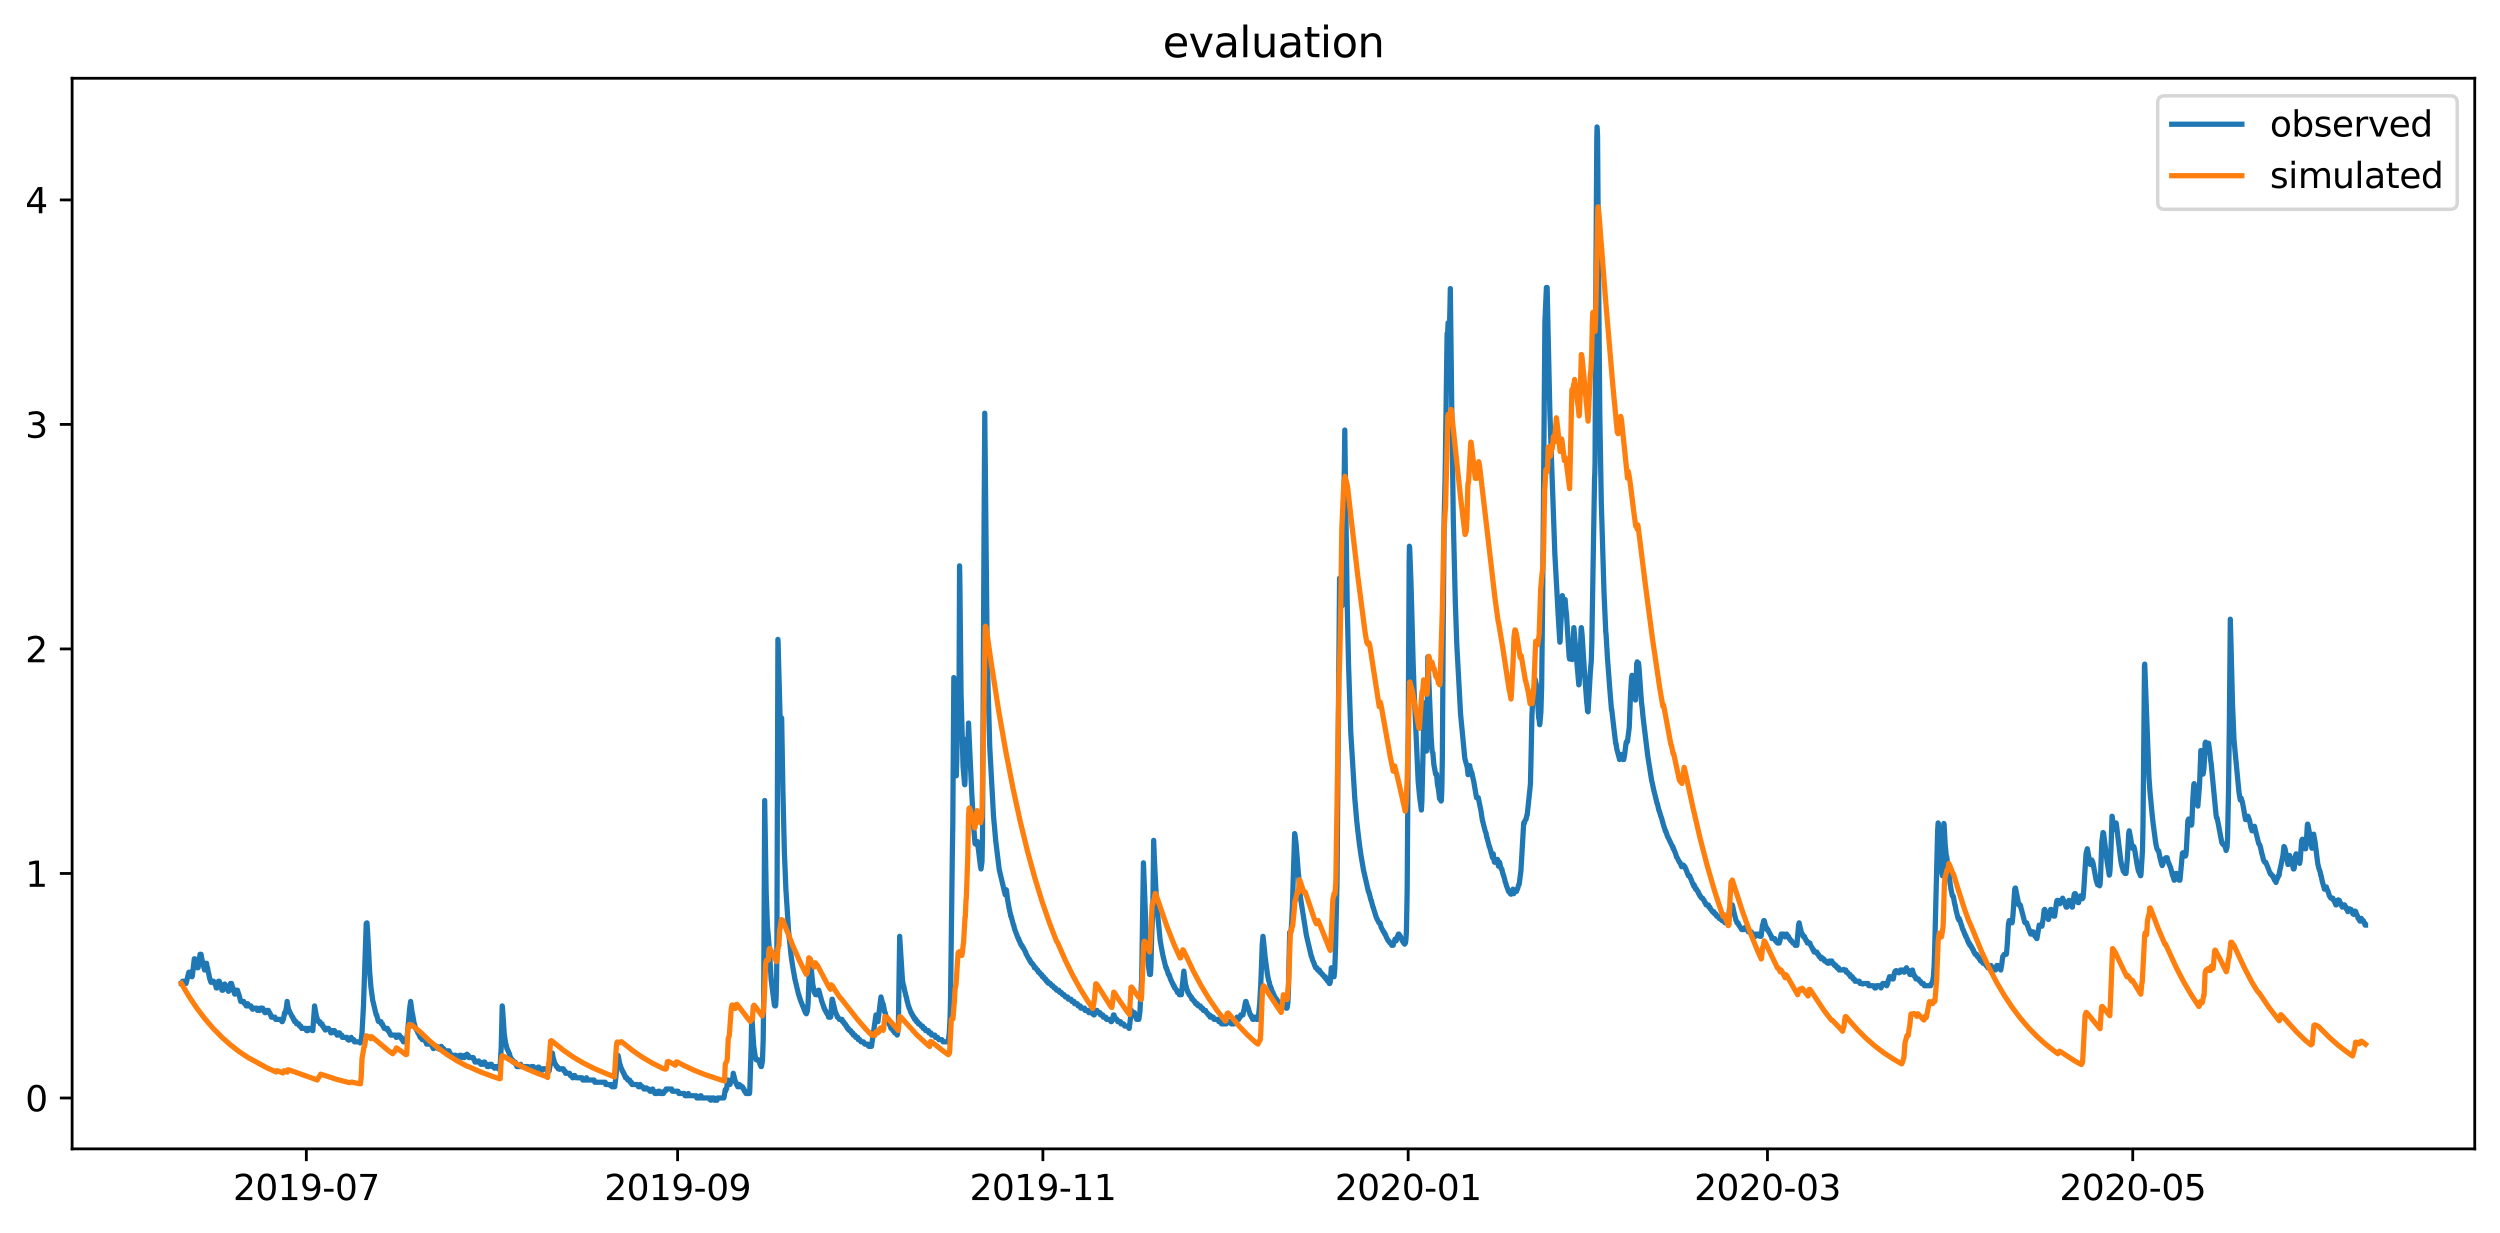 <?xml version="1.0" encoding="utf-8" standalone="no"?>
<!DOCTYPE svg PUBLIC "-//W3C//DTD SVG 1.1//EN"
  "http://www.w3.org/Graphics/SVG/1.1/DTD/svg11.dtd">
<svg xmlns:xlink="http://www.w3.org/1999/xlink" width="712.773pt" height="351.436pt" viewBox="0 0 712.773 351.436" xmlns="http://www.w3.org/2000/svg" version="1.1">
 <defs>
  <style type="text/css">*{stroke-linejoin: round; stroke-linecap: butt}</style>
 </defs>
 <g id="figure_1">
  <g id="patch_1">
   <path d="M 0 351.436 
L 712.773 351.436 
L 712.773 0 
L 0 0 
z
" style="fill: #ffffff"/>
  </g>
  <g id="axes_1">
   <g id="patch_2">
    <path d="M 20.562 327.558 
L 705.572 327.558 
L 705.572 22.318 
L 20.562 22.318 
z
" style="fill: #ffffff"/>
   </g>
   <g id="matplotlib.axis_1">
    <g id="xtick_1">
     <g id="line2d_1">
      <defs>
       <path id="m89ad56601d" d="M 0 0 
L 0 3.5 
" style="stroke: #000000; stroke-width: 0.8"/>
      </defs>
      <g>
       <use xlink:href="#m89ad56601d" x="87.339" y="327.558" style="stroke: #000000; stroke-width: 0.8"/>
      </g>
     </g>
     <g id="text_1">
      <!-- 2019-07 -->
      <g transform="translate(66.448 342.157) scale(0.1 -0.1)">
       <defs>
        <path id="DejaVuSans-32" d="M 1228 531 
L 3431 531 
L 3431 0 
L 469 0 
L 469 531 
Q 828 903 1448 1529 
Q 2069 2156 2228 2338 
Q 2531 2678 2651 2914 
Q 2772 3150 2772 3378 
Q 2772 3750 2511 3984 
Q 2250 4219 1831 4219 
Q 1534 4219 1204 4116 
Q 875 4013 500 3803 
L 500 4441 
Q 881 4594 1212 4672 
Q 1544 4750 1819 4750 
Q 2544 4750 2975 4387 
Q 3406 4025 3406 3419 
Q 3406 3131 3298 2873 
Q 3191 2616 2906 2266 
Q 2828 2175 2409 1742 
Q 1991 1309 1228 531 
z
" transform="scale(0.016)"/>
        <path id="DejaVuSans-30" d="M 2034 4250 
Q 1547 4250 1301 3770 
Q 1056 3291 1056 2328 
Q 1056 1369 1301 889 
Q 1547 409 2034 409 
Q 2525 409 2770 889 
Q 3016 1369 3016 2328 
Q 3016 3291 2770 3770 
Q 2525 4250 2034 4250 
z
M 2034 4750 
Q 2819 4750 3233 4129 
Q 3647 3509 3647 2328 
Q 3647 1150 3233 529 
Q 2819 -91 2034 -91 
Q 1250 -91 836 529 
Q 422 1150 422 2328 
Q 422 3509 836 4129 
Q 1250 4750 2034 4750 
z
" transform="scale(0.016)"/>
        <path id="DejaVuSans-31" d="M 794 531 
L 1825 531 
L 1825 4091 
L 703 3866 
L 703 4441 
L 1819 4666 
L 2450 4666 
L 2450 531 
L 3481 531 
L 3481 0 
L 794 0 
L 794 531 
z
" transform="scale(0.016)"/>
        <path id="DejaVuSans-39" d="M 703 97 
L 703 672 
Q 941 559 1184 500 
Q 1428 441 1663 441 
Q 2288 441 2617 861 
Q 2947 1281 2994 2138 
Q 2813 1869 2534 1725 
Q 2256 1581 1919 1581 
Q 1219 1581 811 2004 
Q 403 2428 403 3163 
Q 403 3881 828 4315 
Q 1253 4750 1959 4750 
Q 2769 4750 3195 4129 
Q 3622 3509 3622 2328 
Q 3622 1225 3098 567 
Q 2575 -91 1691 -91 
Q 1453 -91 1209 -44 
Q 966 3 703 97 
z
M 1959 2075 
Q 2384 2075 2632 2365 
Q 2881 2656 2881 3163 
Q 2881 3666 2632 3958 
Q 2384 4250 1959 4250 
Q 1534 4250 1286 3958 
Q 1038 3666 1038 3163 
Q 1038 2656 1286 2365 
Q 1534 2075 1959 2075 
z
" transform="scale(0.016)"/>
        <path id="DejaVuSans-2d" d="M 313 2009 
L 1997 2009 
L 1997 1497 
L 313 1497 
L 313 2009 
z
" transform="scale(0.016)"/>
        <path id="DejaVuSans-37" d="M 525 4666 
L 3525 4666 
L 3525 4397 
L 1831 0 
L 1172 0 
L 2766 4134 
L 525 4134 
L 525 4666 
z
" transform="scale(0.016)"/>
       </defs>
       <use xlink:href="#DejaVuSans-32"/>
       <use xlink:href="#DejaVuSans-30" x="63.623"/>
       <use xlink:href="#DejaVuSans-31" x="127.246"/>
       <use xlink:href="#DejaVuSans-39" x="190.869"/>
       <use xlink:href="#DejaVuSans-2d" x="254.492"/>
       <use xlink:href="#DejaVuSans-30" x="290.576"/>
       <use xlink:href="#DejaVuSans-37" x="354.199"/>
      </g>
     </g>
    </g>
    <g id="xtick_2">
     <g id="line2d_2">
      <g>
       <use xlink:href="#m89ad56601d" x="193.192" y="327.558" style="stroke: #000000; stroke-width: 0.8"/>
      </g>
     </g>
     <g id="text_2">
      <!-- 2019-09 -->
      <g transform="translate(172.3 342.157) scale(0.1 -0.1)">
       <use xlink:href="#DejaVuSans-32"/>
       <use xlink:href="#DejaVuSans-30" x="63.623"/>
       <use xlink:href="#DejaVuSans-31" x="127.246"/>
       <use xlink:href="#DejaVuSans-39" x="190.869"/>
       <use xlink:href="#DejaVuSans-2d" x="254.492"/>
       <use xlink:href="#DejaVuSans-30" x="290.576"/>
       <use xlink:href="#DejaVuSans-39" x="354.199"/>
      </g>
     </g>
    </g>
    <g id="xtick_3">
     <g id="line2d_3">
      <g>
       <use xlink:href="#m89ad56601d" x="297.337" y="327.558" style="stroke: #000000; stroke-width: 0.8"/>
      </g>
     </g>
     <g id="text_3">
      <!-- 2019-11 -->
      <g transform="translate(276.445 342.157) scale(0.1 -0.1)">
       <use xlink:href="#DejaVuSans-32"/>
       <use xlink:href="#DejaVuSans-30" x="63.623"/>
       <use xlink:href="#DejaVuSans-31" x="127.246"/>
       <use xlink:href="#DejaVuSans-39" x="190.869"/>
       <use xlink:href="#DejaVuSans-2d" x="254.492"/>
       <use xlink:href="#DejaVuSans-31" x="290.576"/>
       <use xlink:href="#DejaVuSans-31" x="354.199"/>
      </g>
     </g>
    </g>
    <g id="xtick_4">
     <g id="line2d_4">
      <g>
       <use xlink:href="#m89ad56601d" x="401.482" y="327.558" style="stroke: #000000; stroke-width: 0.8"/>
      </g>
     </g>
     <g id="text_4">
      <!-- 2020-01 -->
      <g transform="translate(380.59 342.157) scale(0.1 -0.1)">
       <use xlink:href="#DejaVuSans-32"/>
       <use xlink:href="#DejaVuSans-30" x="63.623"/>
       <use xlink:href="#DejaVuSans-32" x="127.246"/>
       <use xlink:href="#DejaVuSans-30" x="190.869"/>
       <use xlink:href="#DejaVuSans-2d" x="254.492"/>
       <use xlink:href="#DejaVuSans-30" x="290.576"/>
       <use xlink:href="#DejaVuSans-31" x="354.199"/>
      </g>
     </g>
    </g>
    <g id="xtick_5">
     <g id="line2d_5">
      <g>
       <use xlink:href="#m89ad56601d" x="503.919" y="327.558" style="stroke: #000000; stroke-width: 0.8"/>
      </g>
     </g>
     <g id="text_5">
      <!-- 2020-03 -->
      <g transform="translate(483.028 342.157) scale(0.1 -0.1)">
       <defs>
        <path id="DejaVuSans-33" d="M 2597 2516 
Q 3050 2419 3304 2112 
Q 3559 1806 3559 1356 
Q 3559 666 3084 287 
Q 2609 -91 1734 -91 
Q 1441 -91 1130 -33 
Q 819 25 488 141 
L 488 750 
Q 750 597 1062 519 
Q 1375 441 1716 441 
Q 2309 441 2620 675 
Q 2931 909 2931 1356 
Q 2931 1769 2642 2001 
Q 2353 2234 1838 2234 
L 1294 2234 
L 1294 2753 
L 1863 2753 
Q 2328 2753 2575 2939 
Q 2822 3125 2822 3475 
Q 2822 3834 2567 4026 
Q 2313 4219 1838 4219 
Q 1578 4219 1281 4162 
Q 984 4106 628 3988 
L 628 4550 
Q 988 4650 1302 4700 
Q 1616 4750 1894 4750 
Q 2613 4750 3031 4423 
Q 3450 4097 3450 3541 
Q 3450 3153 3228 2886 
Q 3006 2619 2597 2516 
z
" transform="scale(0.016)"/>
       </defs>
       <use xlink:href="#DejaVuSans-32"/>
       <use xlink:href="#DejaVuSans-30" x="63.623"/>
       <use xlink:href="#DejaVuSans-32" x="127.246"/>
       <use xlink:href="#DejaVuSans-30" x="190.869"/>
       <use xlink:href="#DejaVuSans-2d" x="254.492"/>
       <use xlink:href="#DejaVuSans-30" x="290.576"/>
       <use xlink:href="#DejaVuSans-33" x="354.199"/>
      </g>
     </g>
    </g>
    <g id="xtick_6">
     <g id="line2d_6">
      <g>
       <use xlink:href="#m89ad56601d" x="608.065" y="327.558" style="stroke: #000000; stroke-width: 0.8"/>
      </g>
     </g>
     <g id="text_6">
      <!-- 2020-05 -->
      <g transform="translate(587.173 342.157) scale(0.1 -0.1)">
       <defs>
        <path id="DejaVuSans-35" d="M 691 4666 
L 3169 4666 
L 3169 4134 
L 1269 4134 
L 1269 2991 
Q 1406 3038 1543 3061 
Q 1681 3084 1819 3084 
Q 2600 3084 3056 2656 
Q 3513 2228 3513 1497 
Q 3513 744 3044 326 
Q 2575 -91 1722 -91 
Q 1428 -91 1123 -41 
Q 819 9 494 109 
L 494 744 
Q 775 591 1075 516 
Q 1375 441 1709 441 
Q 2250 441 2565 725 
Q 2881 1009 2881 1497 
Q 2881 1984 2565 2268 
Q 2250 2553 1709 2553 
Q 1456 2553 1204 2497 
Q 953 2441 691 2322 
L 691 4666 
z
" transform="scale(0.016)"/>
       </defs>
       <use xlink:href="#DejaVuSans-32"/>
       <use xlink:href="#DejaVuSans-30" x="63.623"/>
       <use xlink:href="#DejaVuSans-32" x="127.246"/>
       <use xlink:href="#DejaVuSans-30" x="190.869"/>
       <use xlink:href="#DejaVuSans-2d" x="254.492"/>
       <use xlink:href="#DejaVuSans-30" x="290.576"/>
       <use xlink:href="#DejaVuSans-35" x="354.199"/>
      </g>
     </g>
    </g>
   </g>
   <g id="matplotlib.axis_2">
    <g id="ytick_1">
     <g id="line2d_7">
      <defs>
       <path id="m3445c00ff2" d="M 0 0 
L -3.5 0 
" style="stroke: #000000; stroke-width: 0.8"/>
      </defs>
      <g>
       <use xlink:href="#m3445c00ff2" x="20.562" y="313.043" style="stroke: #000000; stroke-width: 0.8"/>
      </g>
     </g>
     <g id="text_7">
      <!-- 0 -->
      <g transform="translate(7.2 316.843) scale(0.1 -0.1)">
       <use xlink:href="#DejaVuSans-30"/>
      </g>
     </g>
    </g>
    <g id="ytick_2">
     <g id="line2d_8">
      <g>
       <use xlink:href="#m3445c00ff2" x="20.562" y="249.032" style="stroke: #000000; stroke-width: 0.8"/>
      </g>
     </g>
     <g id="text_8">
      <!-- 1 -->
      <g transform="translate(7.2 252.831) scale(0.1 -0.1)">
       <use xlink:href="#DejaVuSans-31"/>
      </g>
     </g>
    </g>
    <g id="ytick_3">
     <g id="line2d_9">
      <g>
       <use xlink:href="#m3445c00ff2" x="20.562" y="185.02" style="stroke: #000000; stroke-width: 0.8"/>
      </g>
     </g>
     <g id="text_9">
      <!-- 2 -->
      <g transform="translate(7.2 188.819) scale(0.1 -0.1)">
       <use xlink:href="#DejaVuSans-32"/>
      </g>
     </g>
    </g>
    <g id="ytick_4">
     <g id="line2d_10">
      <g>
       <use xlink:href="#m3445c00ff2" x="20.562" y="121.008" style="stroke: #000000; stroke-width: 0.8"/>
      </g>
     </g>
     <g id="text_10">
      <!-- 3 -->
      <g transform="translate(7.2 124.807) scale(0.1 -0.1)">
       <use xlink:href="#DejaVuSans-33"/>
      </g>
     </g>
    </g>
    <g id="ytick_5">
     <g id="line2d_11">
      <g>
       <use xlink:href="#m3445c00ff2" x="20.562" y="56.996" style="stroke: #000000; stroke-width: 0.8"/>
      </g>
     </g>
     <g id="text_11">
      <!-- 4 -->
      <g transform="translate(7.2 60.796) scale(0.1 -0.1)">
       <defs>
        <path id="DejaVuSans-34" d="M 2419 4116 
L 825 1625 
L 2419 1625 
L 2419 4116 
z
M 2253 4666 
L 3047 4666 
L 3047 1625 
L 3713 1625 
L 3713 1100 
L 3047 1100 
L 3047 0 
L 2419 0 
L 2419 1100 
L 313 1100 
L 313 1709 
L 2253 4666 
z
" transform="scale(0.016)"/>
       </defs>
       <use xlink:href="#DejaVuSans-34"/>
      </g>
     </g>
    </g>
   </g>
   <g id="line2d_12">
    <path d="M 51.699 280.397 
L 51.842 280.397 
L 51.913 280.237 
L 52.055 279.757 
L 52.909 279.757 
L 53.051 280.397 
L 53.833 277.197 
L 54.26 277.197 
L 54.403 277.837 
L 54.545 277.837 
L 54.687 278.477 
L 54.758 278.477 
L 54.829 278.317 
L 55.043 276.397 
L 55.398 273.356 
L 55.541 273.356 
L 55.754 274.636 
L 55.825 274.636 
L 56.039 275.277 
L 56.11 275.277 
L 56.252 275.917 
L 56.466 275.917 
L 56.679 274.636 
L 57.035 272.076 
L 57.319 272.076 
L 57.604 273.676 
L 58.315 276.557 
L 58.6 274.796 
L 58.742 274.636 
L 58.884 274.636 
L 59.098 275.917 
L 59.169 275.917 
L 59.382 277.197 
L 59.453 277.357 
L 59.809 279.117 
L 59.88 279.117 
L 60.022 279.757 
L 60.094 279.757 
L 60.165 280.077 
L 60.307 279.757 
L 60.876 279.757 
L 61.516 281.038 
L 61.659 281.678 
L 61.872 281.678 
L 62.085 280.397 
L 62.157 280.397 
L 62.299 279.757 
L 62.512 279.757 
L 62.583 279.917 
L 62.726 280.397 
L 62.797 280.397 
L 62.868 280.558 
L 63.01 281.038 
L 63.081 281.198 
L 63.295 282.318 
L 63.579 282.318 
L 63.864 281.038 
L 63.935 281.038 
L 64.077 280.558 
L 64.219 280.878 
L 64.291 280.878 
L 64.433 281.038 
L 64.504 281.038 
L 64.789 281.838 
L 65.144 282.638 
L 65.358 282.158 
L 65.713 280.397 
L 65.998 280.397 
L 66.354 281.678 
L 66.425 281.678 
L 66.638 282.638 
L 66.923 283.438 
L 66.994 283.438 
L 67.136 282.958 
L 67.207 282.798 
L 67.35 282.318 
L 67.705 282.318 
L 67.847 282.958 
L 67.919 282.958 
L 68.061 283.598 
L 68.132 283.598 
L 68.63 285.518 
L 69.484 285.518 
L 69.555 285.998 
L 69.626 285.838 
L 69.768 286.159 
L 69.982 286.159 
L 70.195 286.799 
L 70.48 286.799 
L 70.622 286.159 
L 70.764 286.799 
L 71.547 286.799 
L 71.76 287.439 
L 71.973 287.439 
L 72.045 287.759 
L 72.187 287.439 
L 73.254 287.439 
L 73.396 288.079 
L 74.036 288.079 
L 74.179 287.439 
L 74.89 287.439 
L 75.104 288.079 
L 75.175 288.079 
L 75.53 288.719 
L 75.744 288.719 
L 75.886 288.079 
L 76.526 288.079 
L 76.74 288.719 
L 76.882 288.719 
L 77.095 289.359 
L 77.238 289.359 
L 77.38 289.999 
L 78.376 289.999 
L 78.589 290.639 
L 80.154 290.639 
L 80.225 290.799 
L 80.368 291.279 
L 80.51 291.279 
L 80.723 290.639 
L 80.794 290.639 
L 81.15 288.719 
L 81.221 288.719 
L 81.292 289.039 
L 81.648 287.279 
L 81.862 285.518 
L 82.146 287.279 
L 82.217 287.439 
L 82.36 288.079 
L 82.431 288.079 
L 83.355 289.999 
L 83.498 289.999 
L 83.64 290.639 
L 83.853 290.639 
L 83.996 291.279 
L 84.422 291.279 
L 84.565 291.92 
L 85.205 291.92 
L 85.418 292.56 
L 85.774 292.56 
L 85.988 293.2 
L 87.268 293.2 
L 87.41 293.84 
L 87.766 293.84 
L 87.837 293.68 
L 87.979 293.2 
L 88.691 293.2 
L 89.046 293.84 
L 89.189 293.84 
L 89.687 286.799 
L 90.256 289.999 
L 90.327 289.999 
L 90.469 290.639 
L 90.54 290.639 
L 90.754 291.279 
L 90.967 291.279 
L 91.038 291.439 
L 91.181 291.279 
L 91.323 291.92 
L 91.821 291.92 
L 91.963 292.56 
L 92.176 292.56 
L 92.39 293.2 
L 92.674 293.2 
L 92.746 293.68 
L 92.817 293.52 
L 92.959 293.2 
L 93.67 293.2 
L 94.026 293.84 
L 94.097 293.84 
L 94.168 294 
L 94.311 294.48 
L 94.524 294.48 
L 94.666 293.84 
L 95.378 293.84 
L 95.591 294.48 
L 95.876 294.48 
L 95.947 294.64 
L 96.089 295.12 
L 96.374 295.12 
L 96.445 294.48 
L 96.516 294.64 
L 96.658 294.48 
L 96.729 294.64 
L 96.8 294.48 
L 97.014 295.12 
L 97.441 295.12 
L 97.583 295.76 
L 98.935 295.76 
L 99.006 295.92 
L 99.148 296.4 
L 99.361 296.4 
L 99.432 296.56 
L 99.575 296.4 
L 100.073 296.4 
L 100.144 295.76 
L 100.286 296.4 
L 100.855 296.4 
L 100.926 296.56 
L 101.069 297.041 
L 102.563 297.041 
L 102.705 297.361 
L 102.847 297.041 
L 102.918 297.041 
L 103.203 294.64 
L 103.63 286.799 
L 104.412 263.274 
L 104.483 263.754 
L 104.626 263.114 
L 104.768 265.035 
L 105.408 277.197 
L 105.764 281.518 
L 106.262 285.198 
L 107.258 289.359 
L 107.4 289.359 
L 107.542 289.999 
L 107.613 290.159 
L 107.827 291.119 
L 107.969 291.279 
L 108.609 291.279 
L 108.751 291.92 
L 109.036 291.92 
L 109.178 292.56 
L 109.321 292.56 
L 109.392 292.72 
L 109.534 293.2 
L 109.89 293.2 
L 109.961 293.36 
L 110.103 293.2 
L 110.459 293.2 
L 110.601 293.84 
L 110.886 293.84 
L 111.028 294.48 
L 111.17 294.48 
L 111.384 295.12 
L 112.735 295.12 
L 112.806 295.28 
L 112.949 295.76 
L 113.091 295.76 
L 113.304 295.12 
L 113.873 295.12 
L 113.945 295.28 
L 114.087 295.76 
L 114.442 295.76 
L 114.585 296.4 
L 114.798 296.4 
L 115.012 297.041 
L 115.723 297.041 
L 115.936 296.08 
L 116.15 294.8 
L 116.79 287.599 
L 117.075 285.518 
L 117.501 288.719 
L 117.573 288.879 
L 118.07 291.76 
L 118.213 292.08 
L 118.426 293.04 
L 118.853 293.84 
L 118.924 293.84 
L 119.138 294.48 
L 119.28 294.48 
L 119.351 294.64 
L 119.493 295.12 
L 119.635 295.12 
L 119.778 295.76 
L 120.205 295.76 
L 120.347 296.4 
L 120.987 296.4 
L 121.343 297.041 
L 121.485 297.041 
L 121.627 297.681 
L 122.979 297.681 
L 123.121 298.161 
L 123.548 298.961 
L 123.619 298.961 
L 123.833 298.321 
L 124.615 298.321 
L 124.829 298.961 
L 125.184 298.961 
L 125.255 299.121 
L 125.398 298.961 
L 125.682 298.961 
L 125.824 298.321 
L 126.18 298.961 
L 126.465 298.961 
L 126.678 299.601 
L 127.816 299.601 
L 127.887 299.761 
L 128.03 299.601 
L 128.172 300.241 
L 128.314 300.241 
L 128.528 300.881 
L 129.95 300.881 
L 130.093 301.521 
L 130.804 301.521 
L 131.017 300.881 
L 131.515 300.881 
L 131.587 301.041 
L 131.729 301.521 
L 132.369 301.521 
L 132.511 300.881 
L 133.08 300.881 
L 133.152 300.561 
L 133.223 300.721 
L 133.365 300.881 
L 133.507 300.881 
L 133.65 301.521 
L 134.788 301.521 
L 134.859 301.681 
L 134.93 301.521 
L 135.143 302.161 
L 135.286 302.161 
L 135.428 302.802 
L 136.21 302.802 
L 136.282 302.642 
L 136.353 302.802 
L 136.495 302.482 
L 136.637 302.802 
L 136.851 302.802 
L 137.064 303.442 
L 137.776 303.442 
L 137.918 302.802 
L 138.202 302.802 
L 138.558 303.442 
L 138.7 303.442 
L 138.771 303.602 
L 138.914 304.082 
L 139.412 304.082 
L 139.483 303.922 
L 139.625 303.442 
L 140.123 303.442 
L 140.194 303.602 
L 140.336 304.082 
L 140.834 304.082 
L 140.977 304.562 
L 141.261 304.082 
L 141.901 304.082 
L 142.044 304.722 
L 142.471 304.722 
L 142.542 304.562 
L 142.897 298.641 
L 143.182 286.799 
L 143.253 287.119 
L 143.751 294.64 
L 144.178 297.681 
L 144.249 297.681 
L 144.534 298.961 
L 144.605 298.961 
L 144.818 299.601 
L 144.889 299.601 
L 144.96 299.761 
L 145.103 300.241 
L 145.174 300.241 
L 145.529 301.521 
L 145.601 301.521 
L 145.814 302.161 
L 146.099 302.161 
L 146.241 302.802 
L 146.881 302.802 
L 147.023 303.442 
L 147.166 303.442 
L 147.237 303.602 
L 147.379 304.082 
L 148.304 304.082 
L 148.375 303.922 
L 148.446 303.442 
L 148.517 303.602 
L 148.731 304.082 
L 149.157 304.082 
L 149.3 304.242 
L 149.442 304.082 
L 150.509 304.082 
L 150.58 304.242 
L 150.723 304.722 
L 151.363 304.722 
L 151.505 304.082 
L 152.074 304.082 
L 152.288 304.722 
L 153.141 304.722 
L 153.426 304.242 
L 153.639 304.242 
L 153.71 304.722 
L 153.781 304.562 
L 153.924 304.722 
L 154.137 304.722 
L 154.422 305.202 
L 154.493 305.202 
L 154.635 304.722 
L 155.631 304.722 
L 155.987 305.362 
L 156.556 305.362 
L 157.409 300.241 
L 157.481 300.241 
L 157.836 302.161 
L 157.907 302.161 
L 158.05 302.802 
L 158.121 302.962 
L 158.263 303.442 
L 158.405 303.442 
L 158.476 303.602 
L 158.619 304.082 
L 158.903 304.082 
L 159.117 304.722 
L 159.472 304.722 
L 159.544 304.882 
L 159.686 304.722 
L 160.611 304.722 
L 160.824 305.362 
L 161.109 305.362 
L 161.251 306.002 
L 162.389 306.002 
L 162.602 306.642 
L 162.887 306.642 
L 163.243 307.282 
L 163.314 307.122 
L 163.385 307.282 
L 163.598 306.642 
L 163.883 306.642 
L 164.239 307.282 
L 165.946 307.282 
L 166.017 307.442 
L 166.159 307.923 
L 167.084 307.923 
L 167.226 307.282 
L 167.298 307.442 
L 167.511 307.923 
L 169.36 307.923 
L 169.432 308.083 
L 169.574 308.563 
L 172.562 308.563 
L 172.704 309.203 
L 173.984 309.203 
L 174.056 309.523 
L 174.198 309.203 
L 174.269 309.203 
L 174.482 309.843 
L 175.265 309.843 
L 175.621 306.802 
L 176.119 300.881 
L 176.19 300.881 
L 176.261 301.041 
L 176.688 303.282 
L 176.83 303.602 
L 177.043 304.402 
L 177.186 304.722 
L 177.257 304.722 
L 177.399 305.362 
L 177.541 305.362 
L 177.755 306.002 
L 177.897 306.002 
L 178.039 306.642 
L 178.182 306.642 
L 178.324 307.282 
L 178.751 307.282 
L 178.964 307.923 
L 179.533 307.923 
L 179.675 308.563 
L 180.031 308.563 
L 180.173 309.203 
L 181.667 309.203 
L 182.023 309.843 
L 182.379 309.843 
L 182.45 309.683 
L 182.521 309.203 
L 182.734 309.843 
L 182.805 309.683 
L 182.948 309.843 
L 183.232 309.843 
L 183.588 310.483 
L 184.157 310.483 
L 184.299 310.163 
L 184.37 310.483 
L 184.442 310.323 
L 184.584 310.483 
L 184.94 310.483 
L 185.295 311.123 
L 185.793 311.123 
L 186.078 310.483 
L 186.291 311.123 
L 186.576 311.123 
L 186.718 311.763 
L 187.429 311.763 
L 187.643 311.123 
L 188.07 311.123 
L 188.212 311.763 
L 189.137 311.763 
L 189.208 311.603 
L 189.35 311.123 
L 189.635 311.123 
L 189.919 310.483 
L 189.99 310.803 
L 190.133 310.483 
L 191.484 310.483 
L 191.698 311.123 
L 193.334 311.123 
L 193.547 311.763 
L 195.112 311.763 
L 195.183 311.923 
L 195.326 312.403 
L 196.108 312.403 
L 196.25 311.763 
L 196.606 312.403 
L 198.527 312.403 
L 198.669 313.043 
L 199.523 313.043 
L 199.594 312.883 
L 199.736 312.403 
L 199.878 312.403 
L 200.021 312.883 
L 200.163 313.043 
L 202.297 313.043 
L 202.439 313.524 
L 202.511 313.203 
L 202.653 313.684 
L 202.866 313.043 
L 203.506 313.043 
L 203.649 313.684 
L 204.431 313.684 
L 204.573 313.043 
L 206.352 313.043 
L 206.423 312.883 
L 206.779 310.643 
L 206.85 311.123 
L 206.992 310.483 
L 207.134 310.483 
L 207.49 307.923 
L 207.561 307.923 
L 207.775 308.403 
L 207.917 308.563 
L 207.988 308.563 
L 208.059 308.723 
L 208.13 309.203 
L 208.486 307.923 
L 208.842 307.923 
L 208.913 307.602 
L 209.055 306.002 
L 209.695 308.563 
L 209.838 308.563 
L 209.98 309.203 
L 210.122 309.203 
L 210.336 309.843 
L 210.691 309.843 
L 210.762 309.203 
L 210.834 309.523 
L 210.905 309.523 
L 210.976 309.683 
L 211.047 309.363 
L 211.118 309.523 
L 211.332 309.843 
L 211.687 309.843 
L 211.758 310.003 
L 211.901 310.483 
L 212.114 310.483 
L 212.256 311.123 
L 212.541 311.123 
L 212.683 311.763 
L 213.679 311.763 
L 213.75 311.283 
L 214.177 298.001 
L 214.319 290.319 
L 214.39 290.319 
L 214.888 298.161 
L 215.315 301.201 
L 215.6 302.161 
L 215.955 302.161 
L 216.027 302.321 
L 216.169 302.161 
L 216.24 302.161 
L 216.311 302.321 
L 216.453 302.802 
L 216.525 302.802 
L 216.667 303.442 
L 216.738 303.442 
L 216.809 303.602 
L 216.951 304.082 
L 217.094 304.082 
L 217.378 302.482 
L 217.592 296.56 
L 217.734 284.718 
L 218.018 228.228 
L 218.445 254.473 
L 218.801 264.074 
L 219.086 267.275 
L 219.228 269.195 
L 219.868 279.277 
L 220.793 286.639 
L 220.935 286.799 
L 221.077 286.799 
L 221.148 286.639 
L 221.291 284.238 
L 221.433 277.837 
L 221.504 268.715 
L 221.789 182.299 
L 221.86 183.58 
L 222.002 189.501 
L 222.216 197.182 
L 222.429 205.504 
L 222.642 214.945 
L 222.714 212.705 
L 222.856 204.704 
L 223.211 225.347 
L 223.638 243.111 
L 224.065 253.513 
L 224.848 265.675 
L 225.559 272.556 
L 225.986 275.437 
L 226.626 279.117 
L 227.693 283.598 
L 227.764 283.598 
L 227.907 284.238 
L 227.978 284.398 
L 228.12 284.878 
L 228.191 285.038 
L 228.333 285.518 
L 228.689 286.319 
L 228.831 286.799 
L 228.902 286.799 
L 229.116 287.439 
L 229.187 287.439 
L 229.329 288.079 
L 229.472 288.079 
L 229.614 288.719 
L 229.827 288.719 
L 229.898 289.039 
L 229.97 288.879 
L 230.183 288.239 
L 230.396 286.159 
L 230.681 278.157 
L 230.894 274.156 
L 231.037 273.516 
L 231.748 280.878 
L 231.819 281.038 
L 232.104 282.798 
L 232.53 283.598 
L 232.957 283.598 
L 233.313 282.318 
L 233.455 282.318 
L 233.598 282.958 
L 233.669 283.118 
L 233.882 284.078 
L 234.024 284.398 
L 234.238 285.358 
L 234.38 285.678 
L 234.522 286.159 
L 234.593 286.319 
L 234.736 286.799 
L 234.807 286.799 
L 234.949 287.439 
L 235.02 287.439 
L 235.234 288.079 
L 235.376 288.079 
L 235.589 288.719 
L 235.661 288.719 
L 236.016 289.359 
L 236.087 289.359 
L 236.23 289.999 
L 236.799 289.999 
L 236.87 289.839 
L 237.012 287.759 
L 237.226 284.878 
L 237.297 284.878 
L 238.221 288.719 
L 238.293 288.719 
L 238.506 289.359 
L 238.577 289.359 
L 238.719 289.999 
L 238.933 289.999 
L 239.289 290.639 
L 240.071 290.639 
L 240.213 291.279 
L 240.498 291.279 
L 240.711 291.92 
L 240.996 291.92 
L 241.067 292.08 
L 241.209 292.56 
L 241.423 292.56 
L 241.565 293.2 
L 241.921 293.2 
L 241.992 293.68 
L 242.063 293.52 
L 242.205 293.84 
L 242.561 293.84 
L 242.774 294.48 
L 243.13 294.48 
L 243.272 295.12 
L 243.77 295.12 
L 243.984 295.76 
L 244.553 295.76 
L 244.695 296.4 
L 245.122 296.4 
L 245.477 297.041 
L 246.189 297.041 
L 246.545 297.681 
L 247.185 297.681 
L 247.256 297.841 
L 247.398 297.681 
L 247.54 298.161 
L 247.683 298.321 
L 248.465 298.321 
L 249.746 289.359 
L 249.817 289.519 
L 250.173 291.279 
L 250.315 291.279 
L 251.168 284.238 
L 251.666 286.159 
L 251.738 286.159 
L 251.809 286.319 
L 252.236 288.559 
L 252.378 288.719 
L 252.591 289.839 
L 253.018 290.799 
L 253.16 291.279 
L 253.801 292.56 
L 253.872 292.56 
L 254.014 293.2 
L 254.441 293.2 
L 254.583 293.84 
L 254.868 293.84 
L 255.081 294.48 
L 255.437 294.48 
L 255.792 295.12 
L 255.864 294.96 
L 256.077 293.04 
L 256.148 291.6 
L 256.504 266.955 
L 257.286 279.277 
L 257.571 281.038 
L 257.642 281.038 
L 257.998 282.798 
L 258.069 282.958 
L 258.353 284.238 
L 258.424 284.238 
L 258.638 285.518 
L 258.709 285.518 
L 258.994 286.799 
L 259.065 286.799 
L 259.207 287.439 
L 259.278 287.439 
L 259.349 287.599 
L 259.492 288.079 
L 259.563 288.239 
L 259.705 288.719 
L 259.847 288.719 
L 260.061 289.359 
L 260.203 289.359 
L 260.416 289.999 
L 260.63 289.999 
L 260.772 290.639 
L 261.128 290.639 
L 261.27 291.279 
L 261.626 291.279 
L 261.839 291.92 
L 262.266 291.92 
L 262.622 292.56 
L 263.048 292.56 
L 263.191 293.2 
L 263.689 293.2 
L 263.902 293.84 
L 264.685 293.84 
L 264.827 294.48 
L 265.396 294.48 
L 265.609 295.12 
L 266.534 295.12 
L 266.676 295.76 
L 267.317 295.76 
L 267.672 296.4 
L 268.526 296.4 
L 268.882 297.041 
L 270.233 297.041 
L 270.376 296.4 
L 270.447 296.24 
L 270.66 294.32 
L 270.873 290.159 
L 271.016 284.078 
L 271.514 243.751 
L 271.656 234.629 
L 271.941 193.181 
L 272.012 196.382 
L 272.581 220.867 
L 272.652 221.187 
L 272.794 216.386 
L 273.079 196.702 
L 273.363 201.983 
L 273.434 195.902 
L 273.577 161.336 
L 273.648 164.376 
L 274.004 197.822 
L 274.573 218.466 
L 274.999 223.587 
L 275.071 223.747 
L 275.142 222.467 
L 275.355 210.785 
L 275.426 212.225 
L 275.64 218.146 
L 275.711 217.506 
L 275.853 214.465 
L 275.924 214.305 
L 276.138 206.144 
L 276.209 207.904 
L 277.062 226.308 
L 277.56 235.109 
L 277.987 240.55 
L 278.058 240.55 
L 278.201 240.71 
L 278.343 240.71 
L 278.485 240.07 
L 278.556 240.07 
L 278.627 239.91 
L 278.699 240.07 
L 279.552 247.111 
L 279.623 247.271 
L 279.695 247.751 
L 279.979 245.671 
L 280.121 238.15 
L 280.335 194.782 
L 280.548 153.014 
L 280.762 117.808 
L 281.473 187.58 
L 282.184 212.865 
L 283.251 232.549 
L 283.892 239.75 
L 284.888 247.912 
L 286.595 255.113 
L 286.879 253.673 
L 286.951 253.833 
L 287.235 256.233 
L 287.733 259.114 
L 287.804 259.274 
L 288.018 260.394 
L 288.089 260.554 
L 288.16 261.194 
L 288.231 261.034 
L 288.942 263.754 
L 289.014 263.754 
L 289.227 264.715 
L 289.511 265.515 
L 289.938 266.635 
L 290.223 267.435 
L 290.365 267.755 
L 290.436 267.595 
L 290.579 268.235 
L 290.65 268.235 
L 290.721 268.395 
L 290.863 268.875 
L 290.934 268.875 
L 291.148 269.515 
L 291.361 269.515 
L 291.432 269.676 
L 291.574 270.156 
L 291.717 270.156 
L 292.357 271.436 
L 292.428 271.436 
L 292.57 272.076 
L 292.642 272.076 
L 293.282 273.356 
L 293.424 273.356 
L 293.495 273.516 
L 293.637 273.996 
L 293.78 273.996 
L 293.922 274.476 
L 294.064 274.636 
L 294.278 274.636 
L 294.633 275.277 
L 294.776 275.277 
L 294.918 275.917 
L 295.274 275.917 
L 295.629 276.557 
L 295.843 276.557 
L 296.056 277.197 
L 296.341 277.197 
L 296.696 277.837 
L 296.981 277.837 
L 297.052 277.997 
L 297.194 278.477 
L 297.55 278.477 
L 297.692 278.957 
L 297.835 279.117 
L 298.119 279.117 
L 298.19 279.277 
L 298.333 279.757 
L 298.688 279.757 
L 298.759 280.237 
L 298.83 279.917 
L 299.044 280.397 
L 299.471 280.397 
L 299.826 281.038 
L 300.182 281.038 
L 300.538 281.678 
L 300.893 281.678 
L 301.249 282.318 
L 301.747 282.318 
L 301.818 282.478 
L 301.889 282.318 
L 302.032 282.798 
L 302.174 282.958 
L 302.601 282.958 
L 302.956 283.598 
L 303.383 283.598 
L 303.739 284.238 
L 304.379 284.238 
L 304.593 284.878 
L 305.375 284.878 
L 305.589 285.518 
L 306.229 285.518 
L 306.371 286.159 
L 307.154 286.159 
L 307.367 286.799 
L 308.007 286.799 
L 308.149 287.439 
L 309.074 287.439 
L 309.145 287.599 
L 309.217 287.439 
L 309.359 288.079 
L 310.284 288.079 
L 310.426 288.719 
L 310.497 288.719 
L 310.568 288.559 
L 310.71 288.719 
L 311.422 288.719 
L 311.493 289.039 
L 311.564 288.879 
L 311.849 289.359 
L 311.92 289.199 
L 311.991 289.359 
L 312.133 288.719 
L 312.347 288.719 
L 312.489 288.079 
L 312.773 288.079 
L 312.987 288.719 
L 313.627 288.719 
L 313.769 289.359 
L 314.41 289.359 
L 314.552 289.999 
L 315.263 289.999 
L 315.477 290.639 
L 316.401 290.639 
L 316.757 291.279 
L 316.899 291.279 
L 317.113 290.639 
L 317.184 290.639 
L 317.468 289.359 
L 317.611 289.359 
L 317.753 289.999 
L 317.895 289.999 
L 318.109 290.639 
L 318.464 290.639 
L 318.536 290.799 
L 318.678 291.279 
L 319.46 291.279 
L 319.603 291.92 
L 320.314 291.92 
L 320.67 292.56 
L 321.666 292.56 
L 321.879 293.2 
L 321.95 293.2 
L 322.59 288.079 
L 322.804 288.719 
L 322.946 288.719 
L 323.017 288.559 
L 323.159 288.719 
L 323.444 288.719 
L 323.8 289.999 
L 323.942 289.999 
L 324.084 290.639 
L 324.653 290.639 
L 324.724 290.479 
L 325.009 288.399 
L 325.507 278.957 
L 325.792 258.954 
L 326.005 245.991 
L 326.93 270.156 
L 327.357 274.956 
L 327.499 275.917 
L 327.783 277.837 
L 327.997 277.837 
L 328.139 275.597 
L 328.352 266.955 
L 328.566 261.674 
L 328.708 256.873 
L 328.922 239.59 
L 329.135 245.191 
L 329.775 257.833 
L 330.771 268.075 
L 331.127 270.156 
L 331.554 272.396 
L 332.407 275.917 
L 332.55 275.917 
L 332.692 276.557 
L 332.763 276.557 
L 333.119 277.837 
L 333.332 277.837 
L 333.474 278.477 
L 333.546 278.477 
L 333.688 279.117 
L 333.759 279.117 
L 333.83 279.277 
L 333.972 279.757 
L 334.043 279.757 
L 334.115 279.917 
L 334.257 280.397 
L 334.399 280.397 
L 334.541 281.038 
L 334.755 281.038 
L 334.897 281.678 
L 335.039 281.678 
L 335.395 282.318 
L 335.537 282.318 
L 335.68 282.958 
L 335.964 282.958 
L 336.249 283.598 
L 336.32 283.438 
L 336.462 283.598 
L 336.818 283.598 
L 337.529 276.877 
L 337.6 277.517 
L 337.956 280.397 
L 338.454 282.318 
L 338.525 282.318 
L 338.667 282.958 
L 338.81 282.958 
L 339.023 283.598 
L 339.165 283.598 
L 339.521 284.238 
L 339.663 284.238 
L 339.806 284.878 
L 340.09 284.878 
L 340.446 285.518 
L 340.659 285.518 
L 340.873 286.159 
L 341.371 286.159 
L 341.442 286.639 
L 341.513 286.479 
L 341.655 286.799 
L 342.224 286.799 
L 342.438 287.439 
L 342.864 287.439 
L 343.078 288.079 
L 343.718 288.079 
L 343.86 288.559 
L 344.003 288.719 
L 344.145 288.719 
L 344.501 289.359 
L 344.856 289.359 
L 344.999 289.999 
L 345.07 289.999 
L 345.141 289.839 
L 345.212 289.999 
L 345.283 289.679 
L 345.354 289.999 
L 345.425 289.839 
L 345.568 289.999 
L 345.923 289.999 
L 346.137 290.639 
L 347.346 290.639 
L 347.488 291.279 
L 347.915 291.279 
L 348.271 291.92 
L 349.623 291.92 
L 349.978 291.279 
L 350.832 291.279 
L 351.045 291.92 
L 351.828 291.92 
L 351.97 291.279 
L 352.112 291.279 
L 352.183 291.119 
L 352.326 290.639 
L 352.539 290.639 
L 352.681 289.999 
L 352.753 290.479 
L 352.824 290.159 
L 353.037 290.639 
L 353.179 290.639 
L 353.322 289.999 
L 353.606 289.999 
L 353.749 289.359 
L 354.389 289.359 
L 354.602 288.079 
L 354.673 288.079 
L 355.029 285.998 
L 355.171 285.518 
L 355.242 285.518 
L 355.598 286.799 
L 355.669 286.799 
L 355.74 286.959 
L 355.883 287.439 
L 355.954 287.599 
L 356.167 288.399 
L 356.452 289.359 
L 356.665 289.359 
L 356.807 289.999 
L 356.95 289.999 
L 357.021 290.159 
L 357.092 289.999 
L 357.163 290.639 
L 357.234 290.479 
L 357.377 290.639 
L 357.448 290.639 
L 357.519 290.479 
L 357.661 289.999 
L 358.017 289.999 
L 358.23 290.639 
L 358.728 290.639 
L 359.155 285.998 
L 359.439 280.878 
L 359.582 277.517 
L 359.866 269.355 
L 360.08 266.955 
L 360.293 268.715 
L 360.72 273.036 
L 361.36 277.837 
L 361.716 279.597 
L 361.858 279.917 
L 362.072 281.038 
L 362.143 281.038 
L 362.214 281.198 
L 362.356 281.678 
L 362.427 281.678 
L 362.783 282.958 
L 362.925 282.958 
L 363.067 283.598 
L 363.21 283.598 
L 363.352 284.238 
L 363.494 284.238 
L 363.85 284.878 
L 363.992 284.878 
L 364.135 285.518 
L 364.419 285.518 
L 364.561 286.159 
L 364.988 286.159 
L 365.13 286.799 
L 365.344 286.799 
L 365.557 286.159 
L 365.913 286.159 
L 366.126 286.799 
L 366.34 286.799 
L 366.696 287.439 
L 366.909 287.439 
L 367.051 286.959 
L 367.193 285.838 
L 367.336 282.638 
L 367.478 275.757 
L 367.691 265.835 
L 367.834 265.675 
L 367.905 266.155 
L 367.976 265.995 
L 368.118 265.035 
L 368.261 263.114 
L 368.474 258.313 
L 369.114 237.67 
L 369.185 237.83 
L 369.541 240.71 
L 370.181 249.032 
L 370.821 256.233 
L 372.458 266.635 
L 373.88 272.716 
L 373.952 272.716 
L 374.307 273.996 
L 374.378 273.996 
L 374.449 274.156 
L 374.592 274.636 
L 374.663 274.636 
L 374.805 275.277 
L 374.876 275.277 
L 375.09 275.917 
L 375.445 275.917 
L 375.517 276.077 
L 375.659 276.557 
L 376.014 276.557 
L 376.086 276.717 
L 376.157 276.557 
L 376.299 277.197 
L 376.584 277.197 
L 376.939 277.837 
L 377.153 277.837 
L 377.508 278.477 
L 377.864 278.477 
L 378.006 279.117 
L 378.291 279.117 
L 378.504 279.757 
L 378.86 279.757 
L 379.002 280.397 
L 379.145 280.397 
L 379.287 279.917 
L 379.571 275.917 
L 379.785 276.557 
L 379.856 276.557 
L 380.14 278.317 
L 380.283 278.477 
L 380.354 278.477 
L 380.567 276.237 
L 380.781 269.836 
L 381.208 250.792 
L 381.919 164.856 
L 382.275 169.337 
L 382.346 167.897 
L 382.417 169.817 
L 382.488 169.497 
L 382.63 172.698 
L 382.701 172.218 
L 382.773 171.578 
L 382.986 156.535 
L 383.413 122.609 
L 383.626 139.572 
L 384.124 173.498 
L 384.48 189.341 
L 385.12 208.864 
L 386.258 227.588 
L 386.827 234.149 
L 387.112 236.709 
L 387.539 240.39 
L 388.037 243.911 
L 388.748 248.072 
L 390.171 254.313 
L 390.242 254.153 
L 390.882 256.713 
L 390.953 256.713 
L 391.451 258.633 
L 391.522 258.633 
L 391.665 259.274 
L 391.736 259.434 
L 391.878 259.914 
L 391.949 260.074 
L 392.163 260.874 
L 392.447 261.674 
L 393.159 263.114 
L 393.443 263.114 
L 393.514 263.274 
L 393.728 264.235 
L 394.439 265.675 
L 394.581 265.675 
L 394.652 265.835 
L 394.795 266.315 
L 394.937 266.315 
L 395.222 267.115 
L 395.791 268.235 
L 395.933 268.235 
L 396.289 268.875 
L 396.644 268.875 
L 396.787 269.515 
L 396.858 269.355 
L 397 269.515 
L 397.213 269.515 
L 397.356 268.875 
L 397.427 268.715 
L 397.569 268.235 
L 397.64 268.235 
L 397.711 267.755 
L 397.783 267.915 
L 397.854 267.915 
L 397.996 268.235 
L 398.067 268.235 
L 398.209 267.595 
L 398.28 267.595 
L 398.423 266.955 
L 398.494 266.955 
L 398.707 266.315 
L 398.778 266.475 
L 398.85 266.315 
L 399.205 266.955 
L 399.276 266.955 
L 399.49 267.595 
L 399.561 267.595 
L 399.774 268.235 
L 399.846 268.235 
L 400.201 268.875 
L 400.415 268.875 
L 400.486 269.195 
L 400.628 268.875 
L 400.699 268.875 
L 400.841 267.915 
L 400.984 265.355 
L 401.197 253.993 
L 401.411 222.627 
L 401.766 160.055 
L 401.837 155.735 
L 401.908 156.215 
L 402.264 165.496 
L 402.478 173.178 
L 402.904 189.181 
L 403.189 197.182 
L 404.327 222.787 
L 404.754 227.268 
L 405.252 230.948 
L 405.394 228.388 
L 405.75 213.345 
L 406.034 200.383 
L 406.39 208.224 
L 406.675 214.145 
L 406.746 213.345 
L 406.888 203.903 
L 407.102 187.26 
L 407.386 194.302 
L 408.026 210.145 
L 408.311 214.305 
L 408.524 214.625 
L 408.809 217.986 
L 409.307 220.707 
L 409.52 221.027 
L 409.591 220.707 
L 409.805 223.427 
L 410.089 224.867 
L 410.445 227.748 
L 410.516 227.748 
L 410.872 228.388 
L 410.943 228.228 
L 411.085 224.867 
L 411.227 216.066 
L 411.441 184.22 
L 411.725 148.693 
L 412.01 136.371 
L 412.579 95.083 
L 412.65 97.164 
L 412.864 92.043 
L 413.077 95.724 
L 413.148 95.884 
L 413.219 95.564 
L 413.504 82.281 
L 413.931 117.808 
L 414.358 148.693 
L 414.927 171.738 
L 415.353 183.9 
L 416.421 203.583 
L 417.63 216.226 
L 418.199 218.306 
L 418.27 218.306 
L 418.555 220.867 
L 418.626 220.707 
L 418.839 218.306 
L 418.91 218.466 
L 419.053 218.306 
L 419.195 219.426 
L 419.266 219.266 
L 419.551 220.386 
L 419.622 220.226 
L 419.977 221.987 
L 420.12 222.467 
L 420.831 226.628 
L 420.973 227.428 
L 421.044 227.268 
L 421.187 227.268 
L 421.4 227.748 
L 421.471 227.428 
L 422.254 231.268 
L 422.609 233.669 
L 423.463 237.03 
L 423.677 237.51 
L 423.89 238.79 
L 423.961 238.79 
L 424.601 241.35 
L 424.672 241.35 
L 424.886 242.15 
L 424.957 242.31 
L 425.17 243.271 
L 425.242 243.271 
L 425.455 244.231 
L 425.526 244.551 
L 425.74 243.431 
L 426.024 245.671 
L 426.095 245.831 
L 426.451 245.191 
L 426.735 245.991 
L 426.807 245.831 
L 426.949 245.031 
L 427.02 245.191 
L 427.233 246.951 
L 427.518 245.831 
L 427.66 246.311 
L 427.802 247.111 
L 427.874 247.111 
L 428.016 247.751 
L 428.158 247.751 
L 428.229 247.912 
L 428.443 249.032 
L 428.514 249.032 
L 428.656 249.672 
L 428.727 249.672 
L 428.87 250.312 
L 428.941 250.472 
L 429.154 251.432 
L 429.296 251.752 
L 429.51 252.552 
L 429.937 253.673 
L 430.079 254.153 
L 430.363 254.153 
L 430.435 254.313 
L 430.577 254.793 
L 430.719 254.793 
L 430.79 254.953 
L 431.075 254.153 
L 431.146 254.473 
L 431.359 253.513 
L 431.502 254.793 
L 431.573 254.793 
L 431.644 254.633 
L 431.786 253.993 
L 431.857 253.993 
L 432 254.153 
L 432.213 254.153 
L 432.284 253.993 
L 432.355 254.153 
L 432.498 253.513 
L 432.64 253.513 
L 432.996 252.232 
L 433.067 252.232 
L 433.138 252.072 
L 433.636 248.232 
L 434.418 234.629 
L 434.489 234.469 
L 434.561 234.789 
L 434.774 233.989 
L 434.987 233.669 
L 435.058 233.669 
L 435.343 232.389 
L 435.414 232.389 
L 436.339 223.587 
L 436.481 217.506 
L 436.766 204.063 
L 437.121 196.702 
L 437.193 197.982 
L 437.335 199.103 
L 437.406 198.622 
L 437.619 193.822 
L 437.691 193.662 
L 438.117 195.742 
L 438.687 204.704 
L 438.829 205.184 
L 438.971 206.624 
L 439.042 206.304 
L 439.327 202.943 
L 439.54 195.742 
L 439.825 170.617 
L 440.465 91.883 
L 440.892 81.961 
L 440.963 82.281 
L 441.034 82.441 
L 441.105 81.961 
L 441.39 95.404 
L 441.888 117.808 
L 442.528 136.211 
L 443.31 158.135 
L 443.88 168.537 
L 444.306 176.378 
L 444.662 182.139 
L 444.733 183.1 
L 444.804 182.78 
L 444.947 179.099 
L 445.445 169.817 
L 445.871 173.658 
L 445.943 173.498 
L 446.227 170.937 
L 446.512 174.458 
L 446.583 174.618 
L 447.365 187.1 
L 447.508 187.901 
L 447.579 187.74 
L 447.721 186.14 
L 447.863 186.78 
L 448.005 186.46 
L 448.148 187.74 
L 448.219 188.061 
L 448.29 187.58 
L 448.717 178.939 
L 450.14 195.262 
L 450.211 195.102 
L 450.353 192.861 
L 450.566 186.62 
L 450.78 179.419 
L 450.851 178.939 
L 451.064 180.859 
L 451.705 190.941 
L 452.416 200.543 
L 452.487 200.863 
L 452.629 202.783 
L 452.701 202.463 
L 452.772 202.943 
L 453.412 191.741 
L 453.696 188.381 
L 453.839 183.26 
L 454.621 136.371 
L 454.692 135.091 
L 454.764 131.73 
L 454.977 84.201 
L 455.262 39.073 
L 455.333 36.193 
L 455.404 37.153 
L 455.475 38.753 
L 455.759 76.36 
L 456.115 118.128 
L 456.542 143.092 
L 457.324 169.177 
L 457.822 180.219 
L 457.894 180.699 
L 458.32 187.901 
L 458.89 195.422 
L 459.103 198.142 
L 459.459 202.463 
L 459.53 202.303 
L 460.028 206.784 
L 460.668 212.065 
L 460.739 211.905 
L 460.952 213.505 
L 461.593 215.906 
L 461.664 216.066 
L 461.735 216.546 
L 462.02 215.746 
L 462.091 215.586 
L 462.233 215.105 
L 462.66 216.066 
L 462.731 216.546 
L 462.802 216.386 
L 462.873 216.386 
L 462.944 216.546 
L 463.229 214.945 
L 463.513 212.545 
L 463.656 211.585 
L 463.727 211.905 
L 463.869 211.265 
L 463.94 211.265 
L 464.011 211.425 
L 464.509 207.424 
L 464.865 198.302 
L 465.15 193.502 
L 465.292 192.541 
L 465.648 194.622 
L 466.288 199.583 
L 466.43 195.742 
L 466.643 189.181 
L 466.715 189.341 
L 466.786 188.701 
L 466.857 189.021 
L 466.999 189.501 
L 467.141 189.021 
L 467.284 190.141 
L 467.995 200.223 
L 468.209 201.823 
L 468.422 204.223 
L 469.774 215.426 
L 470.912 222.627 
L 471.054 223.107 
L 471.41 224.867 
L 472.477 229.188 
L 472.548 229.188 
L 472.761 230.148 
L 472.975 231.108 
L 473.046 231.108 
L 473.473 232.549 
L 473.757 233.349 
L 474.326 235.429 
L 474.611 236.229 
L 474.824 237.03 
L 474.895 236.869 
L 475.109 237.51 
L 475.465 238.63 
L 475.536 238.63 
L 476.887 241.51 
L 476.958 241.35 
L 477.03 241.99 
L 477.101 241.83 
L 477.741 243.431 
L 478.025 244.391 
L 478.097 244.391 
L 478.808 245.831 
L 478.95 245.831 
L 479.448 247.111 
L 479.519 246.951 
L 479.59 246.951 
L 479.733 246.791 
L 479.804 246.791 
L 479.875 246.951 
L 479.946 246.631 
L 480.017 246.791 
L 480.088 246.791 
L 480.231 247.111 
L 480.373 247.111 
L 480.586 247.751 
L 480.658 247.751 
L 480.871 248.392 
L 480.942 248.392 
L 481.084 249.032 
L 481.156 249.032 
L 481.369 249.672 
L 481.511 249.672 
L 481.582 249.832 
L 481.725 249.672 
L 482.009 250.472 
L 482.08 250.472 
L 482.223 250.952 
L 482.934 252.712 
L 483.005 252.232 
L 483.147 252.872 
L 483.29 252.872 
L 483.432 253.513 
L 483.716 253.513 
L 483.859 253.993 
L 484.001 254.153 
L 484.143 254.153 
L 484.286 254.793 
L 484.428 254.793 
L 484.641 255.433 
L 484.784 255.433 
L 484.997 255.913 
L 485.139 256.073 
L 485.424 256.073 
L 485.779 256.713 
L 485.851 256.713 
L 486.064 257.353 
L 486.206 257.353 
L 486.42 257.993 
L 487.06 257.993 
L 487.202 258.633 
L 487.487 258.633 
L 487.7 259.274 
L 487.842 259.274 
L 488.198 259.914 
L 488.483 259.914 
L 488.554 260.234 
L 488.625 259.914 
L 488.838 260.554 
L 489.194 260.554 
L 489.407 261.194 
L 489.763 261.194 
L 490.119 261.834 
L 490.546 261.834 
L 490.617 262.154 
L 490.688 261.994 
L 490.972 262.474 
L 491.257 262.474 
L 491.328 262.634 
L 491.47 262.474 
L 491.826 263.114 
L 492.537 263.114 
L 492.68 263.594 
L 492.822 262.634 
L 493.035 259.274 
L 493.178 259.274 
L 493.249 259.434 
L 493.391 259.914 
L 493.462 259.914 
L 493.747 257.993 
L 493.889 257.993 
L 493.96 258.153 
L 494.316 259.914 
L 494.956 262.474 
L 495.027 262.474 
L 495.241 263.114 
L 495.525 263.114 
L 495.739 263.754 
L 495.81 263.754 
L 496.165 264.395 
L 496.237 264.395 
L 496.592 265.035 
L 497.233 265.035 
L 497.588 264.395 
L 497.659 264.555 
L 497.731 264.395 
L 497.944 265.035 
L 498.228 265.035 
L 498.3 265.195 
L 498.442 265.675 
L 499.296 265.675 
L 499.651 266.315 
L 500.149 266.315 
L 500.22 266.955 
L 500.291 266.635 
L 500.434 266.955 
L 500.505 266.955 
L 500.718 266.315 
L 501.359 266.315 
L 501.714 266.955 
L 502.07 266.955 
L 502.141 266.795 
L 502.497 263.754 
L 502.568 263.754 
L 502.852 262.474 
L 502.995 262.474 
L 503.493 264.395 
L 503.635 264.395 
L 503.777 265.035 
L 504.062 265.035 
L 504.133 265.195 
L 504.275 265.675 
L 504.346 265.675 
L 504.987 266.955 
L 505.058 266.955 
L 505.2 267.595 
L 505.982 267.595 
L 506.196 268.235 
L 506.48 268.235 
L 506.623 268.715 
L 506.694 268.555 
L 506.836 268.875 
L 507.263 268.875 
L 507.405 268.235 
L 507.476 268.235 
L 507.832 266.315 
L 508.401 266.315 
L 508.472 266.475 
L 508.543 266.315 
L 508.615 266.475 
L 508.757 266.955 
L 508.828 266.955 
L 508.899 267.115 
L 509.041 266.955 
L 509.112 266.955 
L 509.184 266.795 
L 509.326 266.315 
L 509.397 266.315 
L 509.753 266.955 
L 509.895 266.955 
L 510.108 267.595 
L 510.251 267.595 
L 510.606 268.235 
L 510.82 268.235 
L 511.175 268.875 
L 511.602 268.875 
L 511.816 269.515 
L 512.314 269.515 
L 512.598 265.995 
L 512.812 263.594 
L 512.954 263.114 
L 513.238 264.395 
L 513.736 266.315 
L 513.879 266.315 
L 514.092 266.955 
L 514.163 266.795 
L 514.306 266.955 
L 514.448 266.955 
L 514.59 267.595 
L 514.732 267.595 
L 514.946 268.235 
L 515.159 268.235 
L 515.301 268.875 
L 515.586 268.875 
L 515.657 268.715 
L 515.799 268.875 
L 516.013 268.875 
L 516.155 269.355 
L 516.582 270.156 
L 516.653 270.156 
L 516.866 270.796 
L 517.08 270.796 
L 517.222 271.436 
L 518.005 271.436 
L 518.218 272.076 
L 518.431 272.076 
L 518.503 272.236 
L 518.645 272.716 
L 518.858 272.716 
L 519.001 273.036 
L 519.072 272.876 
L 519.214 273.356 
L 519.285 272.876 
L 519.356 273.036 
L 519.427 273.036 
L 519.57 273.356 
L 519.925 273.356 
L 520.068 273.836 
L 520.21 273.996 
L 520.637 273.996 
L 520.85 274.476 
L 521.064 274.156 
L 521.206 274.636 
L 521.419 274.636 
L 521.49 274.476 
L 521.633 273.996 
L 522.273 273.996 
L 522.415 274.636 
L 522.7 274.636 
L 522.842 274.956 
L 522.913 274.796 
L 523.055 275.277 
L 523.127 275.117 
L 523.269 275.277 
L 523.482 275.277 
L 523.696 275.917 
L 524.194 275.917 
L 524.336 276.557 
L 525.545 276.557 
L 525.616 276.397 
L 525.759 276.557 
L 526.257 276.557 
L 526.399 277.197 
L 526.755 277.197 
L 527.11 277.837 
L 527.466 277.837 
L 527.608 278.477 
L 528.106 278.477 
L 528.32 279.117 
L 528.675 279.117 
L 528.889 279.757 
L 530.098 279.757 
L 530.311 280.397 
L 531.023 280.397 
L 531.094 280.558 
L 531.236 280.397 
L 532.588 280.397 
L 532.801 281.038 
L 534.153 281.038 
L 534.509 281.678 
L 534.793 281.678 
L 535.006 281.038 
L 536.145 281.038 
L 536.287 281.678 
L 536.358 281.518 
L 536.5 281.038 
L 536.643 281.038 
L 536.785 280.397 
L 537.781 280.397 
L 537.923 281.038 
L 537.994 280.878 
L 538.065 280.397 
L 538.137 280.558 
L 538.208 280.397 
L 538.421 279.277 
L 538.563 279.117 
L 538.706 278.477 
L 539.417 278.477 
L 539.559 279.117 
L 539.773 279.117 
L 540.128 277.357 
L 540.342 276.877 
L 540.413 277.197 
L 540.626 276.717 
L 540.84 277.197 
L 541.338 277.197 
L 541.409 277.357 
L 541.551 277.197 
L 541.765 277.197 
L 541.836 276.557 
L 541.907 276.717 
L 542.049 276.557 
L 542.689 276.557 
L 542.903 277.197 
L 542.974 277.037 
L 543.187 276.557 
L 543.33 276.557 
L 543.401 276.397 
L 543.543 275.917 
L 543.756 276.557 
L 544.041 276.557 
L 544.183 277.197 
L 544.325 277.197 
L 544.397 277.357 
L 544.539 277.837 
L 544.895 277.837 
L 544.966 277.677 
L 545.108 277.197 
L 545.179 277.037 
L 545.25 276.557 
L 545.606 277.837 
L 545.677 277.837 
L 545.89 278.477 
L 546.104 278.477 
L 546.246 279.117 
L 546.958 279.117 
L 547.313 279.757 
L 547.527 279.757 
L 547.882 280.397 
L 548.38 280.397 
L 548.665 281.038 
L 548.736 280.878 
L 548.878 281.038 
L 550.443 281.038 
L 550.514 280.878 
L 550.657 280.397 
L 550.799 280.397 
L 551.012 279.757 
L 551.226 278.477 
L 551.439 275.277 
L 551.581 271.116 
L 552.435 236.869 
L 552.577 234.629 
L 552.649 234.789 
L 552.862 238.31 
L 553.502 248.072 
L 553.787 249.672 
L 553.858 249.672 
L 553.929 249.032 
L 554.071 243.591 
L 554.214 234.789 
L 554.285 235.109 
L 554.569 240.55 
L 554.925 244.231 
L 554.996 244.071 
L 555.636 248.872 
L 555.992 251.912 
L 556.277 253.673 
L 556.632 255.433 
L 556.846 255.433 
L 556.917 255.593 
L 557.344 257.993 
L 557.415 257.993 
L 557.699 259.594 
L 558.268 261.834 
L 558.34 261.834 
L 558.482 262.314 
L 558.553 261.834 
L 558.766 262.474 
L 558.837 262.474 
L 559.193 263.754 
L 559.264 263.754 
L 559.478 264.715 
L 559.62 265.035 
L 559.691 265.035 
L 559.762 265.195 
L 559.905 265.675 
L 559.976 265.675 
L 560.118 266.315 
L 560.26 266.315 
L 560.403 266.955 
L 560.545 266.955 
L 560.758 267.595 
L 560.829 267.595 
L 560.972 268.235 
L 561.114 268.235 
L 561.256 268.875 
L 561.47 268.875 
L 561.612 269.515 
L 561.896 269.515 
L 562.11 270.156 
L 562.252 270.156 
L 562.465 270.796 
L 562.608 270.796 
L 562.75 271.436 
L 562.892 271.436 
L 562.963 271.596 
L 563.106 272.076 
L 563.533 272.076 
L 563.746 272.716 
L 564.031 272.716 
L 564.102 272.876 
L 564.244 273.356 
L 564.528 273.356 
L 564.671 273.996 
L 565.026 273.996 
L 565.382 274.636 
L 566.022 274.636 
L 566.093 274.796 
L 566.236 275.277 
L 566.591 275.277 
L 566.734 275.917 
L 567.303 275.917 
L 567.659 275.277 
L 568.014 275.917 
L 568.156 275.917 
L 568.512 276.557 
L 568.939 276.557 
L 569.081 275.917 
L 569.152 275.917 
L 569.295 275.277 
L 569.437 275.277 
L 569.508 275.437 
L 569.579 275.277 
L 569.722 275.917 
L 570.148 275.917 
L 570.433 276.557 
L 570.717 274.956 
L 571.002 272.716 
L 571.073 272.716 
L 571.429 272.076 
L 571.998 272.076 
L 572.069 271.916 
L 572.282 269.355 
L 572.638 263.274 
L 572.709 263.114 
L 572.852 262.474 
L 573.421 262.474 
L 573.634 263.114 
L 573.705 262.954 
L 573.919 260.874 
L 574.417 253.513 
L 574.559 253.192 
L 574.63 253.192 
L 575.341 256.713 
L 575.555 257.993 
L 575.697 257.993 
L 575.768 257.833 
L 575.91 257.993 
L 575.982 257.993 
L 576.053 258.153 
L 576.266 259.114 
L 576.408 259.594 
L 577.262 262.954 
L 577.404 263.114 
L 577.831 263.114 
L 578.045 263.914 
L 578.116 263.914 
L 578.329 264.715 
L 578.471 265.035 
L 578.543 265.035 
L 578.685 265.675 
L 578.756 265.675 
L 578.969 266.315 
L 579.183 266.315 
L 579.325 265.675 
L 579.681 265.675 
L 579.823 266.315 
L 579.965 266.315 
L 580.036 266.475 
L 580.179 266.955 
L 580.321 266.955 
L 580.677 267.595 
L 580.748 267.595 
L 581.388 263.754 
L 582.028 263.754 
L 582.171 264.074 
L 582.526 261.994 
L 582.811 259.434 
L 582.953 259.274 
L 583.522 260.554 
L 583.664 261.194 
L 584.02 262.154 
L 584.091 261.994 
L 584.234 261.514 
L 584.518 259.754 
L 584.66 259.274 
L 584.731 259.434 
L 584.803 259.274 
L 584.945 259.914 
L 585.087 259.914 
L 585.301 260.554 
L 585.372 260.554 
L 585.585 261.194 
L 585.799 261.194 
L 586.368 257.033 
L 586.51 256.713 
L 586.866 256.713 
L 587.292 257.673 
L 588.075 256.073 
L 588.929 258.153 
L 589.071 258.633 
L 589.284 258.633 
L 589.498 257.673 
L 589.64 257.033 
L 589.711 257.353 
L 589.853 256.713 
L 589.925 256.873 
L 589.996 256.713 
L 590.138 257.193 
L 590.565 257.993 
L 590.636 257.993 
L 590.778 258.633 
L 590.849 258.633 
L 591.347 255.113 
L 591.49 254.793 
L 591.703 254.793 
L 592.059 255.753 
L 592.485 257.353 
L 592.628 257.353 
L 593.126 255.433 
L 593.197 255.433 
L 593.41 256.073 
L 593.624 256.073 
L 593.695 256.233 
L 593.908 255.913 
L 594.122 253.353 
L 594.762 243.271 
L 595.118 241.99 
L 595.615 244.711 
L 595.971 246.471 
L 596.113 246.471 
L 596.327 245.831 
L 596.398 245.191 
L 596.469 245.351 
L 596.54 245.831 
L 596.611 245.671 
L 596.683 245.831 
L 596.896 246.951 
L 597.394 249.672 
L 597.607 250.792 
L 598.034 252.232 
L 598.461 252.232 
L 598.603 252.552 
L 598.746 252.232 
L 598.888 249.832 
L 599.244 240.07 
L 599.599 237.35 
L 599.67 237.51 
L 599.741 237.51 
L 600.737 245.511 
L 601.378 249.512 
L 601.449 249.352 
L 601.591 248.072 
L 601.876 241.67 
L 602.16 232.709 
L 602.231 232.869 
L 602.516 235.429 
L 602.729 236.389 
L 602.8 236.549 
L 603.298 234.629 
L 603.369 234.789 
L 604.65 245.351 
L 605.006 247.111 
L 605.077 247.111 
L 605.361 248.392 
L 605.504 248.392 
L 605.859 249.032 
L 606.144 249.032 
L 606.5 245.191 
L 606.926 237.51 
L 607.069 236.869 
L 607.567 239.59 
L 607.78 241.03 
L 607.922 241.83 
L 608.136 241.19 
L 608.278 241.35 
L 608.349 241.35 
L 608.562 241.99 
L 608.776 243.271 
L 609.06 245.031 
L 609.416 247.111 
L 609.701 248.392 
L 609.772 248.392 
L 610.056 249.192 
L 610.128 249.192 
L 610.27 249.672 
L 610.341 249.672 
L 610.412 249.352 
L 610.839 242.631 
L 610.981 235.749 
L 611.123 221.507 
L 611.408 189.981 
L 611.479 189.341 
L 612.688 221.667 
L 612.973 225.667 
L 613.613 232.389 
L 613.898 234.949 
L 614.467 239.27 
L 614.68 240.71 
L 614.965 241.99 
L 615.321 242.631 
L 615.463 242.631 
L 615.819 244.551 
L 615.89 244.711 
L 616.103 245.671 
L 616.245 246.151 
L 616.459 246.791 
L 616.672 246.311 
L 616.957 245.031 
L 617.028 244.871 
L 617.241 245.191 
L 617.384 245.191 
L 617.526 244.551 
L 617.668 244.871 
L 617.81 244.551 
L 617.881 244.551 
L 618.095 245.511 
L 618.877 247.431 
L 619.447 249.672 
L 619.518 249.672 
L 619.873 250.952 
L 619.944 250.952 
L 620.3 249.032 
L 620.585 249.032 
L 620.94 250.312 
L 621.083 250.312 
L 621.296 250.952 
L 621.509 250.952 
L 621.652 249.672 
L 622.221 243.271 
L 622.363 243.111 
L 622.505 243.271 
L 622.577 243.271 
L 622.79 243.911 
L 622.861 243.911 
L 622.932 244.071 
L 623.003 243.911 
L 623.075 244.071 
L 623.217 243.751 
L 623.359 242.15 
L 623.786 233.989 
L 623.999 233.509 
L 624.497 234.469 
L 624.568 234.469 
L 624.782 235.269 
L 624.853 235.109 
L 624.924 234.629 
L 625.209 227.588 
L 625.493 223.587 
L 625.564 223.427 
L 625.991 225.827 
L 626.418 229.028 
L 626.56 229.348 
L 626.631 229.828 
L 627.129 223.427 
L 627.485 213.985 
L 627.556 214.145 
L 627.841 217.986 
L 628.054 220.386 
L 628.125 220.707 
L 628.339 219.266 
L 628.481 217.186 
L 628.694 211.905 
L 628.837 211.585 
L 629.335 214.465 
L 629.406 214.465 
L 629.69 211.905 
L 630.046 214.465 
L 630.259 216.706 
L 630.402 217.506 
L 631.824 232.389 
L 631.967 233.189 
L 632.109 233.189 
L 632.465 234.949 
L 633.034 237.99 
L 633.461 240.23 
L 633.532 240.23 
L 633.745 240.71 
L 633.816 240.55 
L 633.959 240.71 
L 634.172 240.71 
L 634.385 241.51 
L 634.599 241.99 
L 634.67 242.471 
L 634.741 242.31 
L 634.954 241.51 
L 635.097 238.95 
L 635.381 225.027 
L 635.595 207.424 
L 635.879 176.538 
L 636.022 181.499 
L 636.519 201.023 
L 636.946 211.105 
L 638.298 225.347 
L 638.44 226.468 
L 638.725 228.068 
L 638.867 228.068 
L 639.009 227.588 
L 639.223 228.548 
L 639.294 228.548 
L 639.721 230.788 
L 640.005 232.549 
L 640.219 233.669 
L 640.574 233.669 
L 640.717 233.029 
L 640.93 232.709 
L 641.215 233.509 
L 641.357 233.829 
L 641.784 236.069 
L 641.855 236.069 
L 642.068 236.869 
L 642.282 236.869 
L 642.495 236.069 
L 642.708 235.589 
L 642.78 235.589 
L 643.064 236.869 
L 643.989 240.55 
L 644.131 240.71 
L 644.202 240.71 
L 644.273 240.87 
L 644.416 241.35 
L 644.487 241.51 
L 644.843 243.271 
L 645.056 243.911 
L 645.341 245.191 
L 645.696 245.831 
L 645.981 245.831 
L 646.763 247.751 
L 647.048 248.552 
L 647.332 249.192 
L 647.403 249.032 
L 647.759 249.672 
L 647.973 249.672 
L 648.044 249.832 
L 648.186 250.312 
L 648.328 250.312 
L 648.471 250.952 
L 648.755 250.952 
L 648.897 251.592 
L 649.04 251.112 
L 649.182 250.792 
L 649.324 250.312 
L 649.395 250.312 
L 649.538 249.672 
L 649.609 249.672 
L 649.68 249.512 
L 649.751 249.672 
L 650.036 247.912 
L 650.178 247.431 
L 650.889 243.911 
L 651.174 241.35 
L 651.245 241.51 
L 651.316 241.51 
L 651.529 242.15 
L 652.027 244.871 
L 652.312 246.471 
L 652.383 246.471 
L 652.454 246.311 
L 652.668 244.551 
L 652.739 244.551 
L 652.81 243.911 
L 652.881 244.231 
L 653.023 244.551 
L 653.094 244.551 
L 653.877 247.751 
L 654.019 247.751 
L 654.09 247.591 
L 654.233 246.151 
L 654.517 243.751 
L 654.659 243.431 
L 655.229 244.871 
L 655.513 245.831 
L 655.584 245.831 
L 655.655 246.151 
L 655.798 245.351 
L 656.225 239.59 
L 656.438 239.27 
L 656.509 239.27 
L 656.865 240.07 
L 657.22 241.99 
L 657.363 241.99 
L 657.505 240.87 
L 657.861 235.109 
L 657.932 234.949 
L 658.074 235.429 
L 658.501 237.83 
L 658.928 240.71 
L 659.141 241.83 
L 659.212 241.83 
L 659.426 239.75 
L 659.639 237.83 
L 660.066 240.23 
L 660.848 246.471 
L 660.92 246.631 
L 661.133 247.591 
L 661.489 248.552 
L 661.702 249.672 
L 661.773 249.672 
L 662.129 251.432 
L 662.271 251.912 
L 662.556 252.872 
L 662.627 252.872 
L 662.698 253.513 
L 662.769 253.353 
L 662.911 252.872 
L 663.125 252.872 
L 663.196 253.032 
L 663.267 252.872 
L 663.409 253.513 
L 663.481 253.513 
L 663.552 253.673 
L 663.694 254.153 
L 663.765 254.153 
L 664.121 255.433 
L 664.192 255.433 
L 664.548 256.073 
L 665.117 256.073 
L 665.33 256.713 
L 665.472 256.713 
L 665.686 257.353 
L 665.757 257.353 
L 665.828 257.513 
L 665.97 257.993 
L 666.113 257.993 
L 666.397 256.713 
L 666.611 256.713 
L 666.682 256.553 
L 666.824 256.713 
L 666.966 256.713 
L 667.109 257.353 
L 667.251 257.353 
L 667.535 258.153 
L 667.82 258.633 
L 667.891 258.633 
L 668.104 257.993 
L 668.46 257.993 
L 668.531 258.153 
L 668.674 258.633 
L 668.887 258.633 
L 669.029 259.274 
L 669.172 259.274 
L 669.243 259.434 
L 669.385 259.914 
L 669.812 259.114 
L 669.883 259.114 
L 670.025 259.274 
L 670.31 259.274 
L 670.452 259.914 
L 670.665 259.914 
L 670.808 260.554 
L 671.021 260.554 
L 671.092 260.714 
L 671.235 260.554 
L 671.306 260.554 
L 671.448 259.754 
L 671.59 259.914 
L 671.661 259.914 
L 671.804 260.554 
L 671.875 260.554 
L 672.159 261.194 
L 672.302 261.834 
L 672.515 261.834 
L 672.728 262.474 
L 672.8 262.474 
L 672.871 262.634 
L 673.226 261.834 
L 673.44 262.474 
L 673.795 262.474 
L 674.009 263.114 
L 674.151 263.114 
L 674.293 263.754 
L 674.436 263.754 
L 674.436 263.754 
" clip-path="url(#p9a4f3c9449)" style="fill: none; stroke: #1f77b4; stroke-width: 1.5; stroke-linecap: square"/>
   </g>
   <g id="line2d_13">
    <path d="M 51.699 280.397 
L 53.905 284.117 
L 56.11 287.412 
L 58.386 290.421 
L 60.734 293.154 
L 63.152 295.625 
L 65.642 297.848 
L 68.203 299.84 
L 70.622 301.452 
L 76.099 304.452 
L 78.732 305.631 
L 78.945 305.257 
L 79.301 305.35 
L 80.652 305.916 
L 81.008 305.28 
L 81.719 305.536 
L 81.933 305.664 
L 82.075 304.996 
L 82.146 305.013 
L 82.431 305.049 
L 90.469 307.915 
L 90.825 307.203 
L 90.896 307.206 
L 91.394 306.272 
L 91.892 306.399 
L 96.018 307.744 
L 99.504 308.667 
L 100.286 308.51 
L 101.567 308.798 
L 102.776 309.003 
L 102.989 306.978 
L 103.203 301.919 
L 103.772 298.549 
L 103.914 298.424 
L 104.412 295.291 
L 104.697 295.418 
L 104.981 295.557 
L 105.123 295.542 
L 105.693 296.031 
L 105.764 296.147 
L 105.906 295.553 
L 105.977 295.607 
L 106.262 295.789 
L 110.601 299.433 
L 111.953 300.43 
L 112.166 300.078 
L 112.308 300.023 
L 112.522 299.68 
L 112.593 299.71 
L 113.02 298.772 
L 113.518 299.089 
L 115.723 300.69 
L 115.865 300.485 
L 115.936 300.622 
L 116.007 299.768 
L 116.292 293.244 
L 116.719 292.087 
L 117.075 292.386 
L 117.359 292.571 
L 117.501 292.301 
L 119.92 294.323 
L 122.41 296.712 
L 124.9 298.797 
L 127.532 300.712 
L 130.306 302.453 
L 133.08 303.948 
L 133.721 304.16 
L 137.206 305.704 
L 140.621 306.958 
L 142.471 307.574 
L 142.542 307.401 
L 142.613 307.516 
L 142.897 302.294 
L 143.111 301.096 
L 143.324 301.019 
L 143.822 301.285 
L 146.952 303.138 
L 149.94 304.635 
L 153.141 305.989 
L 155.987 307.019 
L 156.058 306.992 
L 156.129 307.207 
L 156.413 303.134 
L 156.485 303.056 
L 156.556 302.642 
L 156.983 296.803 
L 157.196 296.702 
L 157.623 297 
L 160.753 299.527 
L 163.456 301.39 
L 166.302 303.074 
L 169.289 304.581 
L 172.491 305.944 
L 175.194 307.043 
L 175.621 299.784 
L 175.834 297.409 
L 175.976 297.087 
L 176.19 297.109 
L 176.688 297.283 
L 176.901 297.064 
L 177.043 297.032 
L 177.186 296.991 
L 177.755 297.438 
L 180.387 299.535 
L 183.09 301.397 
L 185.935 303.08 
L 188.923 304.586 
L 189.706 304.828 
L 189.848 304.74 
L 189.919 304.749 
L 189.99 304.58 
L 190.275 302.726 
L 190.559 302.63 
L 191.2 302.944 
L 192.551 303.714 
L 192.836 302.753 
L 193.12 302.796 
L 194.828 303.695 
L 197.887 305.139 
L 201.159 306.437 
L 204.716 307.608 
L 206.565 308.225 
L 206.779 303.514 
L 206.992 302.887 
L 207.134 302.743 
L 207.348 302.006 
L 207.632 296.047 
L 207.917 295.334 
L 208.486 287.581 
L 208.699 286.553 
L 208.842 286.554 
L 209.197 286.955 
L 209.624 287.541 
L 209.695 287.419 
L 209.98 286.358 
L 210.122 286.361 
L 210.478 286.766 
L 213.323 290.519 
L 213.892 291.228 
L 213.964 291.135 
L 214.177 290.394 
L 214.39 290.49 
L 214.462 290.577 
L 214.533 290.396 
L 214.746 286.99 
L 214.96 286.587 
L 215.244 286.857 
L 217.307 289.679 
L 217.663 288.293 
L 217.947 283.188 
L 218.303 274.661 
L 218.516 273.788 
L 218.801 273.741 
L 218.943 273.574 
L 219.014 273.577 
L 219.086 273.725 
L 219.299 270.578 
L 219.441 270.432 
L 219.655 270.723 
L 221.006 273.368 
L 221.362 274.165 
L 221.433 274.078 
L 221.504 274.071 
L 221.575 273.449 
L 221.789 270.433 
L 222.073 269.504 
L 222.287 265.108 
L 222.358 265.012 
L 222.785 262.185 
L 222.927 262.287 
L 222.998 262.449 
L 223.069 262.393 
L 223.14 262.311 
L 223.781 263.904 
L 225.986 269.501 
L 228.12 274.31 
L 229.827 277.746 
L 229.898 277.777 
L 230.112 277.431 
L 230.61 273.087 
L 230.752 273.13 
L 231.108 273.747 
L 232.104 275.717 
L 232.388 274.577 
L 232.459 274.486 
L 232.53 274.565 
L 232.815 275.003 
L 232.957 275.174 
L 233.028 275.173 
L 236.23 281.229 
L 236.728 282.034 
L 236.941 280.778 
L 237.368 281.116 
L 238.293 282.643 
L 239.502 284.447 
L 239.786 284.663 
L 242.419 288.02 
L 244.553 290.76 
L 246.9 293.452 
L 248.536 295.145 
L 248.608 295.106 
L 248.75 294.794 
L 249.105 295.029 
L 249.39 295.261 
L 249.746 294.189 
L 250.101 294.457 
L 250.244 294.501 
L 250.457 294.2 
L 250.528 294.288 
L 250.813 293.284 
L 250.955 293.39 
L 251.097 293.059 
L 251.168 293.12 
L 251.524 293.437 
L 251.809 293.76 
L 251.88 293.562 
L 252.307 289.801 
L 252.52 289.881 
L 252.805 290.078 
L 252.947 290.102 
L 253.729 291.026 
L 255.935 293.541 
L 256.006 293.586 
L 256.077 293.778 
L 256.504 289.916 
L 256.646 289.847 
L 256.931 290.085 
L 261.412 295.073 
L 263.902 297.367 
L 265.04 298.376 
L 265.325 296.933 
L 265.538 296.971 
L 266.25 297.544 
L 268.882 299.627 
L 270.376 300.697 
L 270.731 300.154 
L 271.229 290.757 
L 271.371 290.395 
L 271.585 290.432 
L 271.656 290.548 
L 271.727 290.176 
L 272.012 286.448 
L 272.083 285.956 
L 272.296 281.931 
L 272.581 280.667 
L 273.15 271.735 
L 273.292 271.457 
L 273.434 271.527 
L 273.577 271.337 
L 274.217 272.406 
L 274.359 271.787 
L 274.644 269.151 
L 274.715 268.891 
L 275.142 261.457 
L 275.213 261.535 
L 275.426 256.439 
L 275.497 256.273 
L 275.924 244.175 
L 276.138 232.648 
L 276.28 230.501 
L 276.422 230.337 
L 276.636 230.932 
L 277.916 236.058 
L 277.987 235.856 
L 278.201 234.74 
L 278.414 232.174 
L 278.556 231.131 
L 278.627 231.264 
L 278.841 231.895 
L 279.552 234.575 
L 279.623 234.352 
L 279.837 233.192 
L 279.908 233.228 
L 279.979 231.699 
L 280.904 178.764 
L 280.975 178.539 
L 281.046 178.627 
L 281.26 179.657 
L 282.682 189.524 
L 284.745 202.738 
L 286.737 214.116 
L 288.8 224.699 
L 290.863 234.151 
L 292.926 242.591 
L 294.989 250.129 
L 297.052 256.86 
L 299.186 263.066 
L 301.249 268.413 
L 301.534 268.76 
L 303.668 273.651 
L 305.802 278.003 
L 308.007 281.995 
L 310.212 285.532 
L 311.564 287.52 
L 311.635 287.42 
L 311.849 286.073 
L 312.062 284.609 
L 312.418 280.497 
L 312.56 280.484 
L 312.845 280.851 
L 316.686 286.949 
L 316.97 287.25 
L 317.042 287.057 
L 317.54 282.86 
L 317.753 283.063 
L 318.962 284.945 
L 321.239 288.243 
L 322.021 289.253 
L 322.448 281.49 
L 322.59 281.414 
L 322.875 281.736 
L 324.653 284.346 
L 324.867 284.383 
L 325.365 285.01 
L 325.436 284.668 
L 325.72 278.256 
L 326.076 269.154 
L 326.218 268.362 
L 326.361 268.368 
L 326.645 268.89 
L 327.783 271.409 
L 327.926 269.588 
L 328.495 257.87 
L 328.637 257.865 
L 328.993 256.499 
L 329.064 256.463 
L 329.348 254.777 
L 329.42 254.732 
L 329.775 255.625 
L 332.692 264.093 
L 334.826 269.501 
L 336.462 273.119 
L 336.604 273.086 
L 337.245 270.793 
L 337.387 270.909 
L 337.814 271.753 
L 340.304 277.017 
L 342.509 281.122 
L 344.714 284.758 
L 346.99 288.078 
L 349.338 291.11 
L 349.551 290.977 
L 349.694 289.722 
L 349.836 289.001 
L 350.121 288.8 
L 350.618 289.336 
L 353.251 292.519 
L 355.598 294.999 
L 358.088 297.302 
L 358.657 297.681 
L 359.155 296.557 
L 359.297 296.505 
L 359.368 296.132 
L 359.511 293.24 
L 359.937 282.426 
L 360.151 281.232 
L 360.293 281.079 
L 360.507 281.303 
L 361.858 283.531 
L 364.063 286.893 
L 365.273 288.649 
L 365.913 283.611 
L 366.126 283.788 
L 366.909 284.997 
L 366.98 284.829 
L 367.407 279.89 
L 367.905 265.731 
L 368.047 265.223 
L 368.118 265.214 
L 368.189 265.343 
L 368.261 265.087 
L 368.403 264.076 
L 368.545 264.056 
L 368.972 259.737 
L 369.185 256.802 
L 369.256 256.709 
L 369.328 256.849 
L 369.826 254.297 
L 370.039 254.519 
L 370.11 254.501 
L 370.181 254.231 
L 370.466 250.835 
L 370.608 250.982 
L 371.035 252.233 
L 371.746 254.463 
L 371.889 254.291 
L 371.96 254.355 
L 372.102 254.28 
L 372.6 255.695 
L 374.876 262.421 
L 375.303 263.339 
L 375.374 263.399 
L 375.517 263.138 
L 375.73 262.496 
L 375.801 262.452 
L 376.157 263.23 
L 379.073 270.578 
L 379.287 270.969 
L 379.358 270.777 
L 379.714 262.737 
L 379.998 256.542 
L 380.354 254.754 
L 380.425 254.793 
L 380.567 254.984 
L 380.638 254.712 
L 380.852 251.278 
L 381.777 191.779 
L 381.848 191.542 
L 382.061 184.203 
L 382.275 171.809 
L 382.559 150.912 
L 383.128 137.806 
L 383.484 135.799 
L 383.555 136.084 
L 384.053 138.092 
L 384.195 138.669 
L 385.049 146.352 
L 387.112 164.185 
L 389.175 180.11 
L 389.673 183.149 
L 389.957 183.642 
L 390.242 183.403 
L 390.313 183.314 
L 390.455 183.692 
L 390.669 184.815 
L 393.23 201.46 
L 393.301 201.449 
L 393.514 200.197 
L 393.585 200.3 
L 393.941 202.084 
L 396.431 216.103 
L 396.644 217.036 
L 397.213 219.876 
L 397.285 219.743 
L 397.498 218.363 
L 397.64 218.395 
L 398.494 221.845 
L 399.063 224.263 
L 400.628 231.279 
L 400.699 231.068 
L 400.913 228.513 
L 401.197 222.226 
L 401.908 194.471 
L 401.98 194.442 
L 402.762 197.42 
L 404.541 207.553 
L 404.683 207.685 
L 404.825 205.412 
L 405.11 201.401 
L 405.252 199.296 
L 405.465 197.059 
L 405.536 197.136 
L 405.608 197.032 
L 405.75 195.617 
L 405.892 193.832 
L 406.034 194.138 
L 406.39 196.083 
L 406.746 197.919 
L 406.817 197.954 
L 406.888 197.734 
L 407.386 187.113 
L 407.457 187.273 
L 407.884 189.252 
L 408.169 190.662 
L 408.311 188.834 
L 408.382 189.211 
L 408.738 190.599 
L 408.809 190.542 
L 408.88 190.578 
L 409.378 192.896 
L 409.591 193.23 
L 409.734 192.85 
L 410.018 194.217 
L 410.089 194.725 
L 410.16 194.63 
L 410.232 194.327 
L 410.445 195.244 
L 410.516 195.051 
L 410.587 194.381 
L 411.227 173.657 
L 411.654 151.758 
L 412.152 144.104 
L 412.793 118.653 
L 412.935 118.132 
L 413.219 119.118 
L 413.362 118.919 
L 413.646 116.83 
L 413.717 116.745 
L 413.86 117.595 
L 415.14 129.856 
L 416.492 142.487 
L 416.705 144.093 
L 417.701 152.388 
L 418.057 151.396 
L 418.27 147.505 
L 418.483 138.488 
L 418.555 137.755 
L 418.626 137.82 
L 418.697 137.446 
L 419.337 126.051 
L 419.408 126.062 
L 419.764 128.98 
L 420.618 136.382 
L 420.76 135.648 
L 420.831 135.718 
L 421.044 136.371 
L 421.116 136.318 
L 421.187 135.936 
L 421.471 132.22 
L 421.614 131.626 
L 421.685 131.918 
L 421.898 133.277 
L 426.237 170.598 
L 427.162 177.351 
L 427.233 177.41 
L 428.372 184.178 
L 430.292 196.801 
L 430.435 197.314 
L 430.79 199.296 
L 430.861 198.977 
L 431.43 187.768 
L 431.644 181.734 
L 431.857 179.915 
L 431.928 179.576 
L 432 179.621 
L 432.071 179.648 
L 432.426 181.18 
L 432.711 182.941 
L 433.422 187.459 
L 433.565 186.86 
L 433.636 186.885 
L 433.707 186.943 
L 434.205 189.84 
L 434.916 194.072 
L 434.987 194.146 
L 435.699 197.231 
L 436.268 200.66 
L 436.339 200.612 
L 436.481 200.476 
L 436.624 199.892 
L 436.837 200.574 
L 437.264 196.933 
L 437.833 182.852 
L 437.975 182.793 
L 438.26 183.881 
L 438.331 183.825 
L 438.402 183.836 
L 438.829 180.899 
L 439.256 168.018 
L 439.54 164.756 
L 439.967 160.715 
L 440.109 155.529 
L 440.394 139.405 
L 440.465 139.077 
L 440.749 133.954 
L 440.821 133.805 
L 440.892 133.882 
L 441.034 134.518 
L 441.176 134.096 
L 441.247 132.814 
L 441.39 127.459 
L 441.461 127.638 
L 441.532 127.729 
L 442.03 130.067 
L 442.101 129.771 
L 442.315 127.049 
L 442.528 127.962 
L 442.599 127.557 
L 442.884 124.474 
L 443.168 126.051 
L 443.737 119.116 
L 443.951 120.701 
L 444.804 128.716 
L 445.231 125.155 
L 445.373 125.867 
L 446.014 131.33 
L 446.085 130.894 
L 446.156 130.358 
L 446.227 130.602 
L 446.44 130.808 
L 447.508 139.308 
L 447.792 127.432 
L 448.148 111.375 
L 448.219 110.99 
L 448.29 111.146 
L 448.432 112.304 
L 448.646 109.579 
L 448.717 109.622 
L 448.788 110.05 
L 448.93 108.198 
L 449.997 116.337 
L 450.211 118.57 
L 450.282 118.244 
L 450.495 113.381 
L 450.851 101.077 
L 450.922 101.114 
L 451.064 101.943 
L 451.634 107.901 
L 452.772 120.07 
L 452.843 119.167 
L 453.056 114.067 
L 453.412 107.008 
L 453.554 105.75 
L 453.768 101.757 
L 453.981 92.517 
L 454.123 89.131 
L 454.194 89.037 
L 454.479 91.071 
L 454.764 94.489 
L 454.906 90.942 
L 455.048 85.824 
L 455.546 60.109 
L 455.617 58.973 
L 455.688 59.294 
L 455.902 61.279 
L 457.751 85.313 
L 459.814 109.677 
L 461.095 123.195 
L 461.308 123.649 
L 461.379 123.618 
L 461.806 119.026 
L 462.091 118.727 
L 462.304 119.712 
L 463.798 134.165 
L 464.011 136.316 
L 464.083 136.115 
L 464.225 134.387 
L 464.367 135.046 
L 464.652 136.735 
L 464.936 138.921 
L 465.861 146.363 
L 466.359 150.031 
L 466.572 149.528 
L 466.786 150.864 
L 466.928 149.648 
L 466.999 149.793 
L 467.497 153.746 
L 469.062 166.335 
L 471.125 182.031 
L 473.188 196.047 
L 474.113 201.426 
L 474.255 200.95 
L 474.469 201.889 
L 476.389 212.292 
L 476.532 212.46 
L 477.03 214.948 
L 477.101 214.842 
L 477.172 214.832 
L 478.808 222.463 
L 478.879 222.414 
L 479.093 222.828 
L 479.306 223.11 
L 479.377 223.111 
L 479.519 223.372 
L 479.804 221.611 
L 480.16 218.775 
L 480.515 220.236 
L 482.649 230.136 
L 484.712 239.006 
L 486.775 246.927 
L 488.838 254 
L 490.972 260.522 
L 491.257 261.28 
L 491.399 260.961 
L 491.542 260.79 
L 492.111 262.252 
L 492.751 263.913 
L 492.964 263.582 
L 493.249 256.336 
L 493.533 251.474 
L 493.605 251.537 
L 493.889 250.907 
L 494.672 253.312 
L 496.806 259.909 
L 498.94 265.779 
L 501.074 271 
L 502.141 273.412 
L 502.212 273.27 
L 502.497 270.174 
L 502.639 270.161 
L 502.852 269.097 
L 502.995 268.251 
L 503.066 268.317 
L 503.279 268.647 
L 506.765 275.976 
L 506.907 275.843 
L 507.547 277.084 
L 507.619 276.901 
L 507.761 276.511 
L 508.188 277.221 
L 508.97 278.764 
L 509.184 277.91 
L 509.255 277.945 
L 509.539 278.35 
L 512.527 283.608 
L 512.812 282.617 
L 513.025 282.112 
L 513.096 282.007 
L 513.167 282.056 
L 513.665 282.284 
L 513.808 281.76 
L 513.879 281.798 
L 514.163 282.135 
L 515.444 283.953 
L 515.515 283.948 
L 515.728 282.988 
L 515.799 282.103 
L 515.871 282.129 
L 516.013 282.093 
L 516.297 282.443 
L 520.139 288.239 
L 522.202 290.908 
L 522.415 290.889 
L 524.478 293.056 
L 525.332 294.01 
L 525.759 292.455 
L 526.043 290.036 
L 526.185 289.81 
L 526.399 289.927 
L 527.324 291.028 
L 529.671 293.687 
L 532.09 296.092 
L 534.58 298.256 
L 537.212 300.244 
L 539.915 302.008 
L 542.191 303.316 
L 542.334 303.061 
L 542.618 302.172 
L 542.76 301.613 
L 542.832 301.538 
L 543.116 297.405 
L 543.685 295.267 
L 543.828 295.107 
L 544.041 295.238 
L 544.112 294.952 
L 544.325 293.145 
L 544.468 292.603 
L 544.823 289.133 
L 545.037 289.057 
L 545.321 289.189 
L 545.606 288.988 
L 545.819 288.979 
L 546.175 289.322 
L 546.531 289.764 
L 546.815 289.029 
L 546.886 289.082 
L 547.313 289.553 
L 548.238 290.598 
L 548.309 290.539 
L 548.523 290.817 
L 548.807 289.801 
L 549.092 290.016 
L 549.163 290.121 
L 549.234 290.016 
L 550.088 285.577 
L 550.23 285.615 
L 550.586 285.847 
L 550.728 285.876 
L 551.012 286.148 
L 551.226 285.325 
L 551.439 285.486 
L 551.581 285.556 
L 551.653 285.477 
L 552.151 279.565 
L 552.577 268.347 
L 552.862 266.207 
L 553.004 266.032 
L 553.431 266.927 
L 553.502 267.145 
L 553.573 267.009 
L 554 264.116 
L 554.142 259.91 
L 554.356 251.973 
L 554.498 250.655 
L 554.64 249.723 
L 554.712 249.669 
L 555.067 248.118 
L 555.138 248.204 
L 555.281 247.828 
L 555.352 247.954 
L 555.636 246.187 
L 556.134 247.342 
L 556.632 248.678 
L 556.988 249.276 
L 558.126 253.063 
L 560.189 259.48 
L 561.327 262.608 
L 561.398 262.66 
L 562.323 264.826 
L 565.026 271.459 
L 567.161 276.052 
L 569.295 280.139 
L 571.5 283.887 
L 573.705 287.209 
L 575.982 290.241 
L 578.329 292.996 
L 580.748 295.487 
L 583.238 297.728 
L 585.799 299.735 
L 586.723 300.414 
L 587.15 299.698 
L 587.506 299.871 
L 591.561 302.492 
L 593.41 303.521 
L 593.481 303.448 
L 593.766 302.8 
L 594.477 289.52 
L 594.762 288.641 
L 595.046 288.823 
L 596.825 291.004 
L 598.746 293.291 
L 598.959 290.045 
L 599.172 287.103 
L 599.315 286.928 
L 599.528 287.059 
L 600.382 288.198 
L 601.52 289.589 
L 601.662 286.902 
L 602.302 270.462 
L 602.445 270.51 
L 603.156 271.685 
L 605.717 277.097 
L 606.428 278.493 
L 606.5 278.434 
L 606.642 278.133 
L 606.926 278.512 
L 607.709 279.682 
L 607.78 279.684 
L 607.922 279.464 
L 608.491 280.381 
L 610.341 283.455 
L 610.412 282.989 
L 610.625 280.606 
L 610.768 280.047 
L 611.479 266.523 
L 611.621 265.918 
L 611.764 266.034 
L 611.977 266.531 
L 612.048 266.012 
L 612.262 262.477 
L 612.617 260.86 
L 612.76 260.877 
L 612.902 258.875 
L 612.973 258.913 
L 613.044 258.861 
L 613.4 259.688 
L 615.321 264.741 
L 617.241 269.234 
L 617.384 269.117 
L 620.514 275.947 
L 622.648 280.045 
L 624.853 283.804 
L 626.916 286.943 
L 626.987 286.935 
L 627.2 286.19 
L 627.343 285.587 
L 627.556 285.653 
L 627.841 285.891 
L 627.912 285.758 
L 628.339 283.607 
L 628.41 283.74 
L 628.694 277.439 
L 628.837 276.818 
L 628.979 276.562 
L 629.121 276.611 
L 629.406 276.245 
L 629.477 276.173 
L 629.548 276.245 
L 629.904 276.698 
L 629.975 276.563 
L 630.046 276.536 
L 630.259 276.694 
L 630.402 275.535 
L 630.473 275.578 
L 630.615 275.674 
L 630.971 276.131 
L 631.113 274.856 
L 631.398 271.134 
L 631.54 270.872 
L 631.611 270.945 
L 631.896 271.448 
L 632.82 273.171 
L 634.741 277.056 
L 634.954 276.241 
L 635.381 273.3 
L 635.524 273.118 
L 636.022 268.657 
L 636.306 268.648 
L 636.733 269.556 
L 636.804 269.509 
L 636.875 269.435 
L 639.792 275.724 
L 641.926 279.846 
L 643.349 282.205 
L 643.847 282.893 
L 644.06 283.022 
L 644.843 284.18 
L 646.834 287.131 
L 649.822 291.043 
L 649.893 290.931 
L 650.107 289.774 
L 650.249 289.299 
L 650.391 289.33 
L 650.818 289.798 
L 652.241 291.399 
L 654.802 294.233 
L 657.22 296.57 
L 658.857 297.905 
L 658.928 297.897 
L 659.141 297.633 
L 659.212 297.628 
L 659.71 292.376 
L 659.995 292.195 
L 660.279 292.3 
L 660.777 292.531 
L 660.991 292.603 
L 661.773 293.416 
L 664.192 295.854 
L 666.682 298.048 
L 669.243 300.013 
L 670.737 301.06 
L 670.879 300.593 
L 671.377 298.734 
L 671.59 297.156 
L 671.804 297.142 
L 672.657 297.606 
L 673.084 296.902 
L 673.297 296.852 
L 673.795 297.223 
L 674.436 297.729 
L 674.436 297.729 
" clip-path="url(#p9a4f3c9449)" style="fill: none; stroke: #ff7f0e; stroke-width: 1.5; stroke-linecap: square"/>
   </g>
   <g id="patch_3">
    <path d="M 20.562 327.558 
L 20.562 22.318 
" style="fill: none; stroke: #000000; stroke-width: 0.8; stroke-linejoin: miter; stroke-linecap: square"/>
   </g>
   <g id="patch_4">
    <path d="M 705.572 327.558 
L 705.572 22.318 
" style="fill: none; stroke: #000000; stroke-width: 0.8; stroke-linejoin: miter; stroke-linecap: square"/>
   </g>
   <g id="patch_5">
    <path d="M 20.562 327.558 
L 705.572 327.558 
" style="fill: none; stroke: #000000; stroke-width: 0.8; stroke-linejoin: miter; stroke-linecap: square"/>
   </g>
   <g id="patch_6">
    <path d="M 20.562 22.318 
L 705.572 22.318 
" style="fill: none; stroke: #000000; stroke-width: 0.8; stroke-linejoin: miter; stroke-linecap: square"/>
   </g>
   <g id="text_12">
    <!-- evaluation -->
    <g transform="translate(331.508 16.318) scale(0.12 -0.12)">
     <defs>
      <path id="DejaVuSans-65" d="M 3597 1894 
L 3597 1613 
L 953 1613 
Q 991 1019 1311 708 
Q 1631 397 2203 397 
Q 2534 397 2845 478 
Q 3156 559 3463 722 
L 3463 178 
Q 3153 47 2828 -22 
Q 2503 -91 2169 -91 
Q 1331 -91 842 396 
Q 353 884 353 1716 
Q 353 2575 817 3079 
Q 1281 3584 2069 3584 
Q 2775 3584 3186 3129 
Q 3597 2675 3597 1894 
z
M 3022 2063 
Q 3016 2534 2758 2815 
Q 2500 3097 2075 3097 
Q 1594 3097 1305 2825 
Q 1016 2553 972 2059 
L 3022 2063 
z
" transform="scale(0.016)"/>
      <path id="DejaVuSans-76" d="M 191 3500 
L 800 3500 
L 1894 563 
L 2988 3500 
L 3597 3500 
L 2284 0 
L 1503 0 
L 191 3500 
z
" transform="scale(0.016)"/>
      <path id="DejaVuSans-61" d="M 2194 1759 
Q 1497 1759 1228 1600 
Q 959 1441 959 1056 
Q 959 750 1161 570 
Q 1363 391 1709 391 
Q 2188 391 2477 730 
Q 2766 1069 2766 1631 
L 2766 1759 
L 2194 1759 
z
M 3341 1997 
L 3341 0 
L 2766 0 
L 2766 531 
Q 2569 213 2275 61 
Q 1981 -91 1556 -91 
Q 1019 -91 701 211 
Q 384 513 384 1019 
Q 384 1609 779 1909 
Q 1175 2209 1959 2209 
L 2766 2209 
L 2766 2266 
Q 2766 2663 2505 2880 
Q 2244 3097 1772 3097 
Q 1472 3097 1187 3025 
Q 903 2953 641 2809 
L 641 3341 
Q 956 3463 1253 3523 
Q 1550 3584 1831 3584 
Q 2591 3584 2966 3190 
Q 3341 2797 3341 1997 
z
" transform="scale(0.016)"/>
      <path id="DejaVuSans-6c" d="M 603 4863 
L 1178 4863 
L 1178 0 
L 603 0 
L 603 4863 
z
" transform="scale(0.016)"/>
      <path id="DejaVuSans-75" d="M 544 1381 
L 544 3500 
L 1119 3500 
L 1119 1403 
Q 1119 906 1312 657 
Q 1506 409 1894 409 
Q 2359 409 2629 706 
Q 2900 1003 2900 1516 
L 2900 3500 
L 3475 3500 
L 3475 0 
L 2900 0 
L 2900 538 
Q 2691 219 2414 64 
Q 2138 -91 1772 -91 
Q 1169 -91 856 284 
Q 544 659 544 1381 
z
M 1991 3584 
L 1991 3584 
z
" transform="scale(0.016)"/>
      <path id="DejaVuSans-74" d="M 1172 4494 
L 1172 3500 
L 2356 3500 
L 2356 3053 
L 1172 3053 
L 1172 1153 
Q 1172 725 1289 603 
Q 1406 481 1766 481 
L 2356 481 
L 2356 0 
L 1766 0 
Q 1100 0 847 248 
Q 594 497 594 1153 
L 594 3053 
L 172 3053 
L 172 3500 
L 594 3500 
L 594 4494 
L 1172 4494 
z
" transform="scale(0.016)"/>
      <path id="DejaVuSans-69" d="M 603 3500 
L 1178 3500 
L 1178 0 
L 603 0 
L 603 3500 
z
M 603 4863 
L 1178 4863 
L 1178 4134 
L 603 4134 
L 603 4863 
z
" transform="scale(0.016)"/>
      <path id="DejaVuSans-6f" d="M 1959 3097 
Q 1497 3097 1228 2736 
Q 959 2375 959 1747 
Q 959 1119 1226 758 
Q 1494 397 1959 397 
Q 2419 397 2687 759 
Q 2956 1122 2956 1747 
Q 2956 2369 2687 2733 
Q 2419 3097 1959 3097 
z
M 1959 3584 
Q 2709 3584 3137 3096 
Q 3566 2609 3566 1747 
Q 3566 888 3137 398 
Q 2709 -91 1959 -91 
Q 1206 -91 779 398 
Q 353 888 353 1747 
Q 353 2609 779 3096 
Q 1206 3584 1959 3584 
z
" transform="scale(0.016)"/>
      <path id="DejaVuSans-6e" d="M 3513 2113 
L 3513 0 
L 2938 0 
L 2938 2094 
Q 2938 2591 2744 2837 
Q 2550 3084 2163 3084 
Q 1697 3084 1428 2787 
Q 1159 2491 1159 1978 
L 1159 0 
L 581 0 
L 581 3500 
L 1159 3500 
L 1159 2956 
Q 1366 3272 1645 3428 
Q 1925 3584 2291 3584 
Q 2894 3584 3203 3211 
Q 3513 2838 3513 2113 
z
" transform="scale(0.016)"/>
     </defs>
     <use xlink:href="#DejaVuSans-65"/>
     <use xlink:href="#DejaVuSans-76" x="61.523"/>
     <use xlink:href="#DejaVuSans-61" x="120.703"/>
     <use xlink:href="#DejaVuSans-6c" x="181.982"/>
     <use xlink:href="#DejaVuSans-75" x="209.766"/>
     <use xlink:href="#DejaVuSans-61" x="273.145"/>
     <use xlink:href="#DejaVuSans-74" x="334.424"/>
     <use xlink:href="#DejaVuSans-69" x="373.633"/>
     <use xlink:href="#DejaVuSans-6f" x="401.416"/>
     <use xlink:href="#DejaVuSans-6e" x="462.598"/>
    </g>
   </g>
   <g id="legend_1">
    <g id="patch_7">
     <path d="M 617.179 59.674 
L 698.572 59.674 
Q 700.572 59.674 700.572 57.674 
L 700.572 29.318 
Q 700.572 27.318 698.572 27.318 
L 617.179 27.318 
Q 615.179 27.318 615.179 29.318 
L 615.179 57.674 
Q 615.179 59.674 617.179 59.674 
z
" style="fill: #ffffff; opacity: 0.8; stroke: #cccccc; stroke-linejoin: miter"/>
    </g>
    <g id="line2d_14">
     <path d="M 619.179 35.417 
L 629.179 35.417 
L 639.179 35.417 
" style="fill: none; stroke: #1f77b4; stroke-width: 1.5; stroke-linecap: square"/>
    </g>
    <g id="text_13">
     <!-- observed -->
     <g transform="translate(647.179 38.917) scale(0.1 -0.1)">
      <defs>
       <path id="DejaVuSans-62" d="M 3116 1747 
Q 3116 2381 2855 2742 
Q 2594 3103 2138 3103 
Q 1681 3103 1420 2742 
Q 1159 2381 1159 1747 
Q 1159 1113 1420 752 
Q 1681 391 2138 391 
Q 2594 391 2855 752 
Q 3116 1113 3116 1747 
z
M 1159 2969 
Q 1341 3281 1617 3432 
Q 1894 3584 2278 3584 
Q 2916 3584 3314 3078 
Q 3713 2572 3713 1747 
Q 3713 922 3314 415 
Q 2916 -91 2278 -91 
Q 1894 -91 1617 61 
Q 1341 213 1159 525 
L 1159 0 
L 581 0 
L 581 4863 
L 1159 4863 
L 1159 2969 
z
" transform="scale(0.016)"/>
       <path id="DejaVuSans-73" d="M 2834 3397 
L 2834 2853 
Q 2591 2978 2328 3040 
Q 2066 3103 1784 3103 
Q 1356 3103 1142 2972 
Q 928 2841 928 2578 
Q 928 2378 1081 2264 
Q 1234 2150 1697 2047 
L 1894 2003 
Q 2506 1872 2764 1633 
Q 3022 1394 3022 966 
Q 3022 478 2636 193 
Q 2250 -91 1575 -91 
Q 1294 -91 989 -36 
Q 684 19 347 128 
L 347 722 
Q 666 556 975 473 
Q 1284 391 1588 391 
Q 1994 391 2212 530 
Q 2431 669 2431 922 
Q 2431 1156 2273 1281 
Q 2116 1406 1581 1522 
L 1381 1569 
Q 847 1681 609 1914 
Q 372 2147 372 2553 
Q 372 3047 722 3315 
Q 1072 3584 1716 3584 
Q 2034 3584 2315 3537 
Q 2597 3491 2834 3397 
z
" transform="scale(0.016)"/>
       <path id="DejaVuSans-72" d="M 2631 2963 
Q 2534 3019 2420 3045 
Q 2306 3072 2169 3072 
Q 1681 3072 1420 2755 
Q 1159 2438 1159 1844 
L 1159 0 
L 581 0 
L 581 3500 
L 1159 3500 
L 1159 2956 
Q 1341 3275 1631 3429 
Q 1922 3584 2338 3584 
Q 2397 3584 2469 3576 
Q 2541 3569 2628 3553 
L 2631 2963 
z
" transform="scale(0.016)"/>
       <path id="DejaVuSans-64" d="M 2906 2969 
L 2906 4863 
L 3481 4863 
L 3481 0 
L 2906 0 
L 2906 525 
Q 2725 213 2448 61 
Q 2172 -91 1784 -91 
Q 1150 -91 751 415 
Q 353 922 353 1747 
Q 353 2572 751 3078 
Q 1150 3584 1784 3584 
Q 2172 3584 2448 3432 
Q 2725 3281 2906 2969 
z
M 947 1747 
Q 947 1113 1208 752 
Q 1469 391 1925 391 
Q 2381 391 2643 752 
Q 2906 1113 2906 1747 
Q 2906 2381 2643 2742 
Q 2381 3103 1925 3103 
Q 1469 3103 1208 2742 
Q 947 2381 947 1747 
z
" transform="scale(0.016)"/>
      </defs>
      <use xlink:href="#DejaVuSans-6f"/>
      <use xlink:href="#DejaVuSans-62" x="61.182"/>
      <use xlink:href="#DejaVuSans-73" x="124.658"/>
      <use xlink:href="#DejaVuSans-65" x="176.758"/>
      <use xlink:href="#DejaVuSans-72" x="238.281"/>
      <use xlink:href="#DejaVuSans-76" x="279.395"/>
      <use xlink:href="#DejaVuSans-65" x="338.574"/>
      <use xlink:href="#DejaVuSans-64" x="400.098"/>
     </g>
    </g>
    <g id="line2d_15">
     <path d="M 619.179 50.095 
L 629.179 50.095 
L 639.179 50.095 
" style="fill: none; stroke: #ff7f0e; stroke-width: 1.5; stroke-linecap: square"/>
    </g>
    <g id="text_14">
     <!-- simulated -->
     <g transform="translate(647.179 53.595) scale(0.1 -0.1)">
      <defs>
       <path id="DejaVuSans-6d" d="M 3328 2828 
Q 3544 3216 3844 3400 
Q 4144 3584 4550 3584 
Q 5097 3584 5394 3201 
Q 5691 2819 5691 2113 
L 5691 0 
L 5113 0 
L 5113 2094 
Q 5113 2597 4934 2840 
Q 4756 3084 4391 3084 
Q 3944 3084 3684 2787 
Q 3425 2491 3425 1978 
L 3425 0 
L 2847 0 
L 2847 2094 
Q 2847 2600 2669 2842 
Q 2491 3084 2119 3084 
Q 1678 3084 1418 2786 
Q 1159 2488 1159 1978 
L 1159 0 
L 581 0 
L 581 3500 
L 1159 3500 
L 1159 2956 
Q 1356 3278 1631 3431 
Q 1906 3584 2284 3584 
Q 2666 3584 2933 3390 
Q 3200 3197 3328 2828 
z
" transform="scale(0.016)"/>
      </defs>
      <use xlink:href="#DejaVuSans-73"/>
      <use xlink:href="#DejaVuSans-69" x="52.1"/>
      <use xlink:href="#DejaVuSans-6d" x="79.883"/>
      <use xlink:href="#DejaVuSans-75" x="177.295"/>
      <use xlink:href="#DejaVuSans-6c" x="240.674"/>
      <use xlink:href="#DejaVuSans-61" x="268.457"/>
      <use xlink:href="#DejaVuSans-74" x="329.736"/>
      <use xlink:href="#DejaVuSans-65" x="368.945"/>
      <use xlink:href="#DejaVuSans-64" x="430.469"/>
     </g>
    </g>
   </g>
  </g>
 </g>
 <defs>
  <clipPath id="p9a4f3c9449">
   <rect x="20.562" y="22.318" width="685.01" height="305.24"/>
  </clipPath>
 </defs>
</svg>
